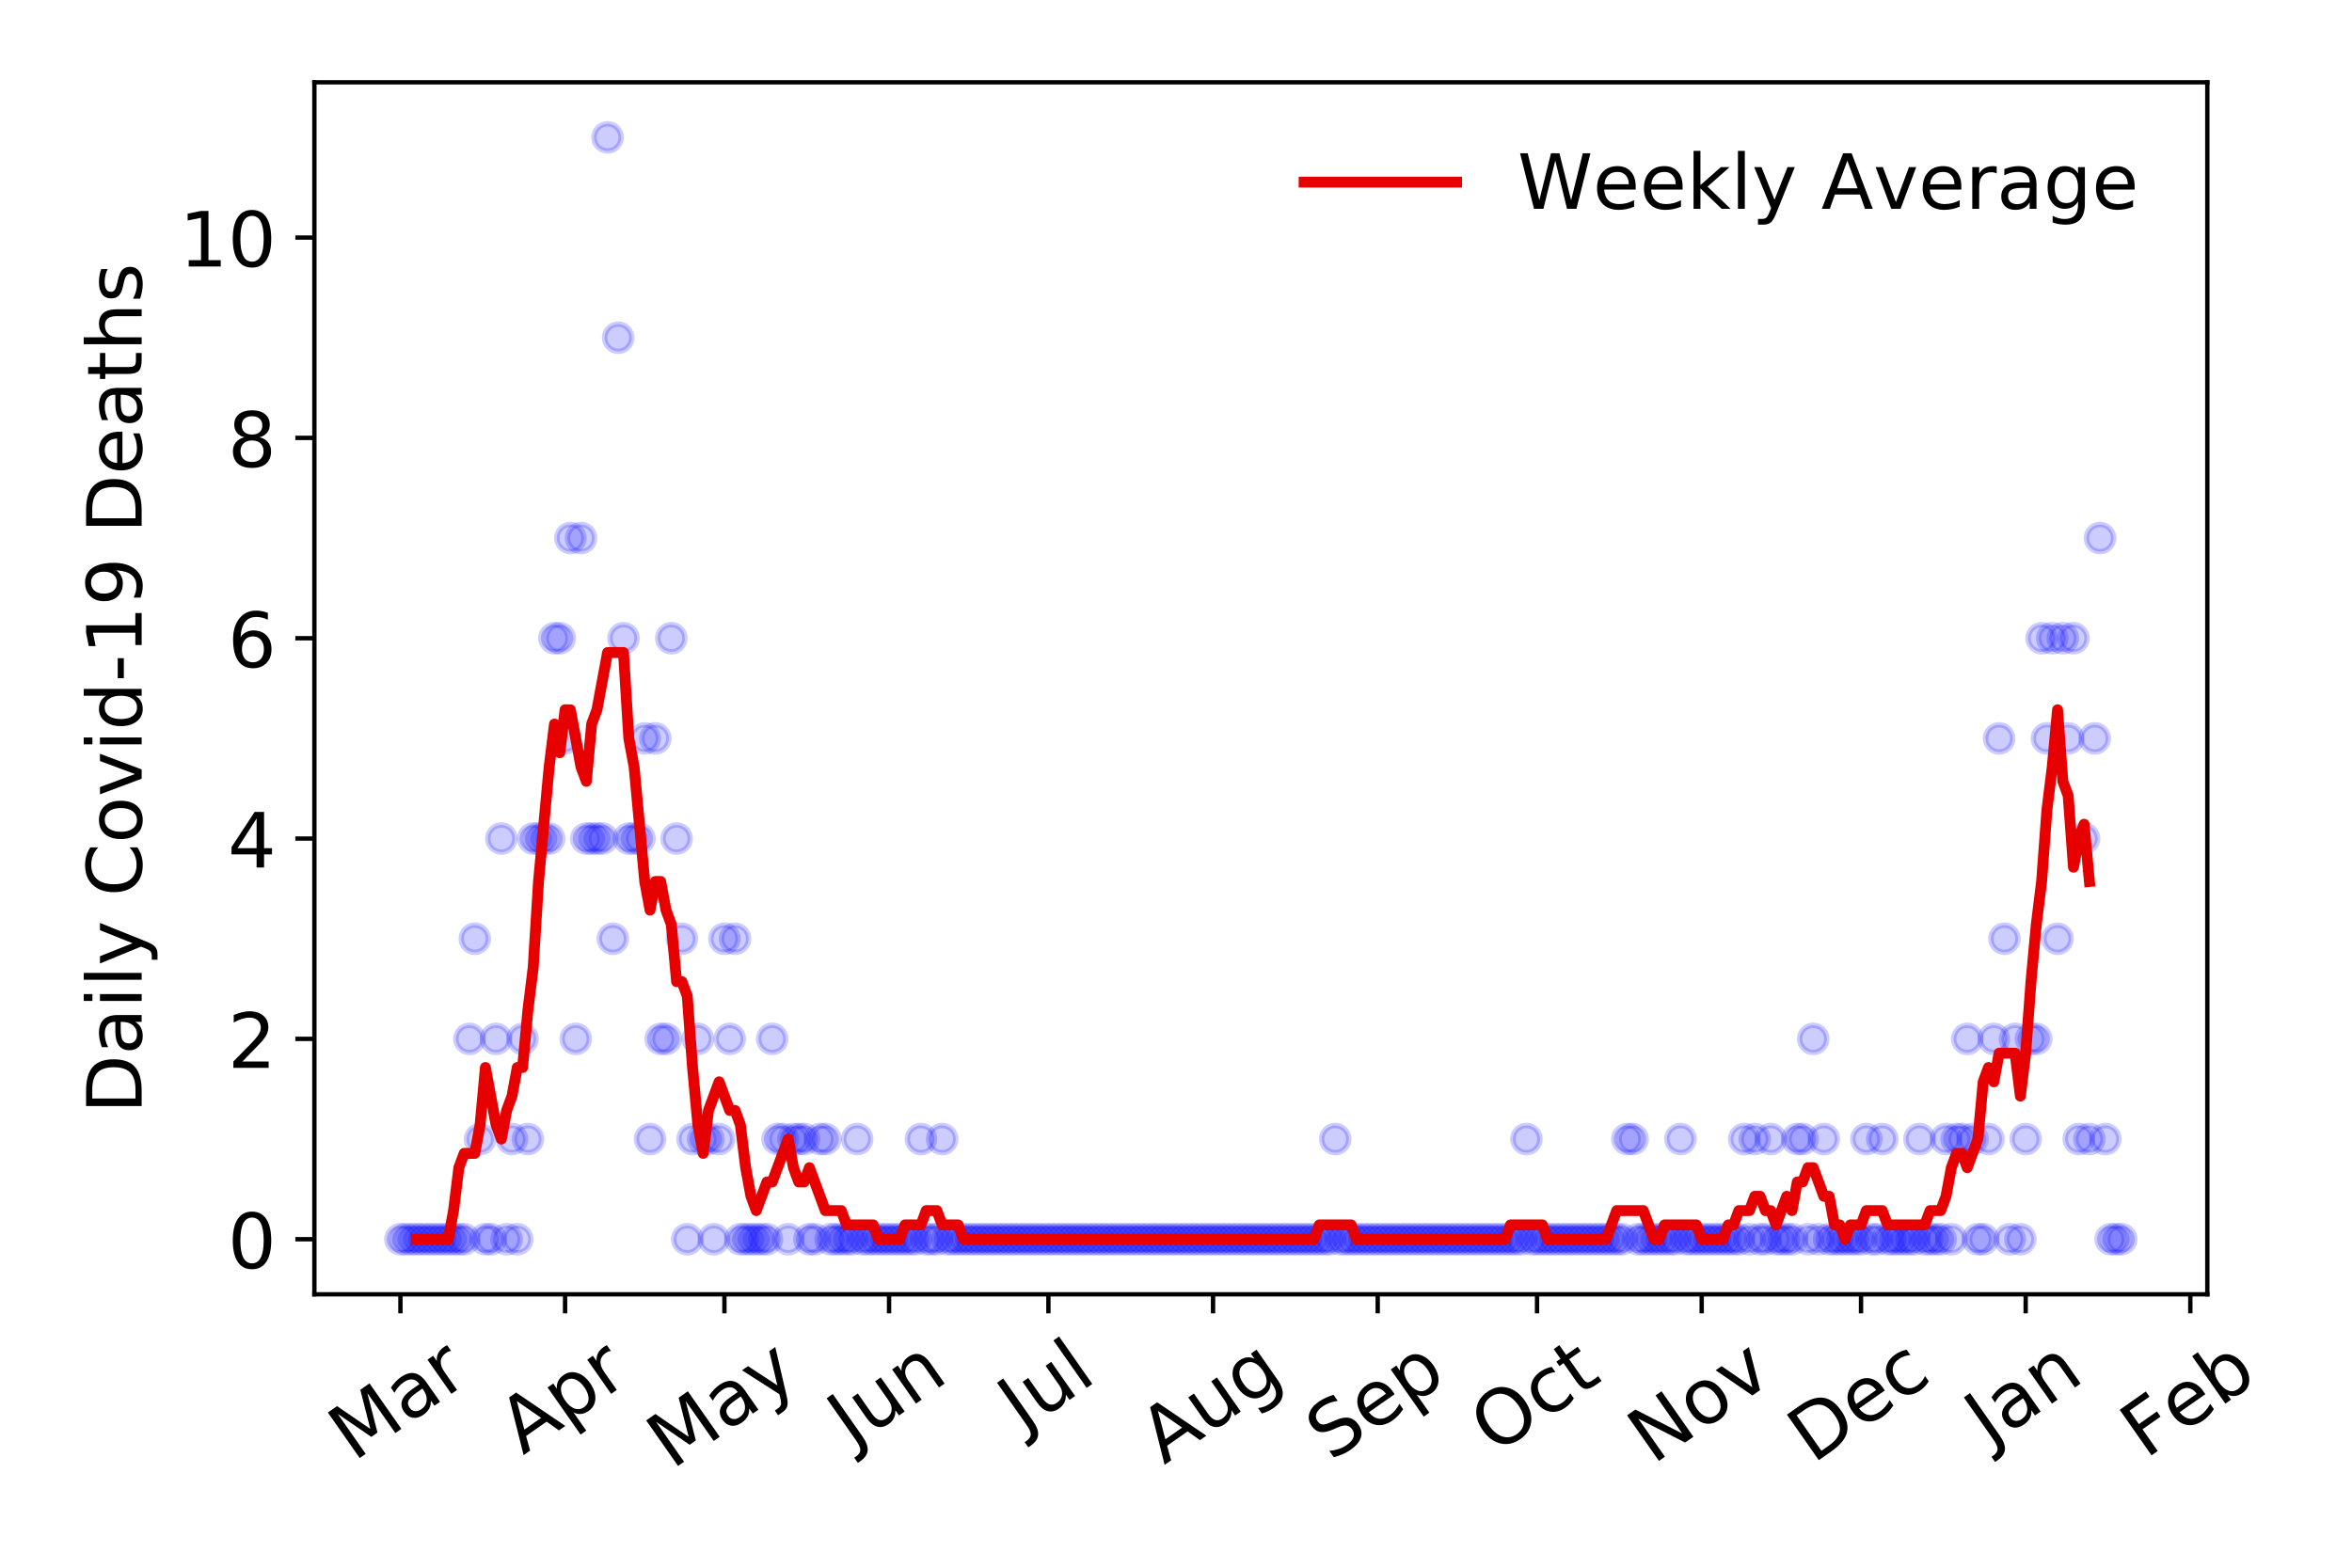 <?xml version="1.0" encoding="utf-8" standalone="no"?>
<!DOCTYPE svg PUBLIC "-//W3C//DTD SVG 1.1//EN"
  "http://www.w3.org/Graphics/SVG/1.1/DTD/svg11.dtd">
<!-- Created with matplotlib (https://matplotlib.org/) -->
<svg height="288pt" version="1.1" viewBox="0 0 432 288" width="432pt" xmlns="http://www.w3.org/2000/svg" xmlns:xlink="http://www.w3.org/1999/xlink">
 <defs>
  <style type="text/css">
*{stroke-linecap:butt;stroke-linejoin:round;}
  </style>
 </defs>
 <g id="figure_1">
  <g id="patch_1">
   <path d="M 0 288 
L 432 288 
L 432 0 
L 0 0 
z
" style="fill:#ffffff;"/>
  </g>
  <g id="axes_1">
   <g id="patch_2">
    <path d="M 57.745 237.778 
L 405.427 237.778 
L 405.427 15.12 
L 57.745 15.12 
z
" style="fill:#ffffff;"/>
   </g>
   <g id="matplotlib.axis_1">
    <g id="xtick_1">
     <g id="line2d_1">
      <defs>
       <path d="M 0 0 
L 0 3.5 
" id="mf07d5ec452" style="stroke:#000000;stroke-width:0.8;"/>
      </defs>
      <g>
       <use style="stroke:#000000;stroke-width:0.8;" x="73.549" xlink:href="#mf07d5ec452" y="237.778"/>
      </g>
     </g>
     <g id="text_1">
      <!-- Mar -->
      <defs>
       <path d="M 9.812 72.906 
L 24.516 72.906 
L 43.109 23.297 
L 61.812 72.906 
L 76.516 72.906 
L 76.516 0 
L 66.891 0 
L 66.891 64.016 
L 48.094 14.016 
L 38.188 14.016 
L 19.391 64.016 
L 19.391 0 
L 9.812 0 
z
" id="DejaVuSans-77"/>
       <path d="M 34.281 27.484 
Q 23.391 27.484 19.188 25 
Q 14.984 22.516 14.984 16.5 
Q 14.984 11.719 18.141 8.906 
Q 21.297 6.109 26.703 6.109 
Q 34.188 6.109 38.703 11.406 
Q 43.219 16.703 43.219 25.484 
L 43.219 27.484 
z
M 52.203 31.203 
L 52.203 0 
L 43.219 0 
L 43.219 8.297 
Q 40.141 3.328 35.547 0.953 
Q 30.953 -1.422 24.312 -1.422 
Q 15.922 -1.422 10.953 3.297 
Q 6 8.016 6 15.922 
Q 6 25.141 12.172 29.828 
Q 18.359 34.516 30.609 34.516 
L 43.219 34.516 
L 43.219 35.406 
Q 43.219 41.609 39.141 45 
Q 35.062 48.391 27.688 48.391 
Q 23 48.391 18.547 47.266 
Q 14.109 46.141 10.016 43.891 
L 10.016 52.203 
Q 14.938 54.109 19.578 55.047 
Q 24.219 56 28.609 56 
Q 40.484 56 46.344 49.844 
Q 52.203 43.703 52.203 31.203 
z
" id="DejaVuSans-97"/>
       <path d="M 41.109 46.297 
Q 39.594 47.172 37.812 47.578 
Q 36.031 48 33.891 48 
Q 26.266 48 22.188 43.047 
Q 18.109 38.094 18.109 28.812 
L 18.109 0 
L 9.078 0 
L 9.078 54.688 
L 18.109 54.688 
L 18.109 46.188 
Q 20.953 51.172 25.484 53.578 
Q 30.031 56 36.531 56 
Q 37.453 56 38.578 55.875 
Q 39.703 55.766 41.062 55.516 
z
" id="DejaVuSans-114"/>
      </defs>
      <g transform="translate(64.946 268.643)rotate(-35)scale(0.14 -0.14)">
       <use xlink:href="#DejaVuSans-77"/>
       <use x="86.279" xlink:href="#DejaVuSans-97"/>
       <use x="147.559" xlink:href="#DejaVuSans-114"/>
      </g>
     </g>
    </g>
    <g id="xtick_2">
     <g id="line2d_2">
      <g>
       <use style="stroke:#000000;stroke-width:0.8;" x="103.79" xlink:href="#mf07d5ec452" y="237.778"/>
      </g>
     </g>
     <g id="text_2">
      <!-- Apr -->
      <defs>
       <path d="M 34.188 63.188 
L 20.797 26.906 
L 47.609 26.906 
z
M 28.609 72.906 
L 39.797 72.906 
L 67.578 0 
L 57.328 0 
L 50.688 18.703 
L 17.828 18.703 
L 11.188 0 
L 0.781 0 
z
" id="DejaVuSans-65"/>
       <path d="M 18.109 8.203 
L 18.109 -20.797 
L 9.078 -20.797 
L 9.078 54.688 
L 18.109 54.688 
L 18.109 46.391 
Q 20.953 51.266 25.266 53.625 
Q 29.594 56 35.594 56 
Q 45.562 56 51.781 48.094 
Q 58.016 40.188 58.016 27.297 
Q 58.016 14.406 51.781 6.484 
Q 45.562 -1.422 35.594 -1.422 
Q 29.594 -1.422 25.266 0.953 
Q 20.953 3.328 18.109 8.203 
z
M 48.688 27.297 
Q 48.688 37.203 44.609 42.844 
Q 40.531 48.484 33.406 48.484 
Q 26.266 48.484 22.188 42.844 
Q 18.109 37.203 18.109 27.297 
Q 18.109 17.391 22.188 11.75 
Q 26.266 6.109 33.406 6.109 
Q 40.531 6.109 44.609 11.75 
Q 48.688 17.391 48.688 27.297 
z
" id="DejaVuSans-112"/>
      </defs>
      <g transform="translate(96.086 267.384)rotate(-35)scale(0.14 -0.14)">
       <use xlink:href="#DejaVuSans-65"/>
       <use x="68.408" xlink:href="#DejaVuSans-112"/>
       <use x="131.885" xlink:href="#DejaVuSans-114"/>
      </g>
     </g>
    </g>
    <g id="xtick_3">
     <g id="line2d_3">
      <g>
       <use style="stroke:#000000;stroke-width:0.8;" x="133.057" xlink:href="#mf07d5ec452" y="237.778"/>
      </g>
     </g>
     <g id="text_3">
      <!-- May -->
      <defs>
       <path d="M 32.172 -5.078 
Q 28.375 -14.844 24.75 -17.812 
Q 21.141 -20.797 15.094 -20.797 
L 7.906 -20.797 
L 7.906 -13.281 
L 13.188 -13.281 
Q 16.891 -13.281 18.938 -11.516 
Q 21 -9.766 23.484 -3.219 
L 25.094 0.875 
L 2.984 54.688 
L 12.5 54.688 
L 29.594 11.922 
L 46.688 54.688 
L 56.203 54.688 
z
" id="DejaVuSans-121"/>
      </defs>
      <g transform="translate(123.417 270.094)rotate(-35)scale(0.14 -0.14)">
       <use xlink:href="#DejaVuSans-77"/>
       <use x="86.279" xlink:href="#DejaVuSans-97"/>
       <use x="147.559" xlink:href="#DejaVuSans-121"/>
      </g>
     </g>
    </g>
    <g id="xtick_4">
     <g id="line2d_4">
      <g>
       <use style="stroke:#000000;stroke-width:0.8;" x="163.298" xlink:href="#mf07d5ec452" y="237.778"/>
      </g>
     </g>
     <g id="text_4">
      <!-- Jun -->
      <defs>
       <path d="M 9.812 72.906 
L 19.672 72.906 
L 19.672 5.078 
Q 19.672 -8.109 14.672 -14.062 
Q 9.672 -20.016 -1.422 -20.016 
L -5.172 -20.016 
L -5.172 -11.719 
L -2.094 -11.719 
Q 4.438 -11.719 7.125 -8.047 
Q 9.812 -4.391 9.812 5.078 
z
" id="DejaVuSans-74"/>
       <path d="M 8.5 21.578 
L 8.5 54.688 
L 17.484 54.688 
L 17.484 21.922 
Q 17.484 14.156 20.5 10.266 
Q 23.531 6.391 29.594 6.391 
Q 36.859 6.391 41.078 11.031 
Q 45.312 15.672 45.312 23.688 
L 45.312 54.688 
L 54.297 54.688 
L 54.297 0 
L 45.312 0 
L 45.312 8.406 
Q 42.047 3.422 37.719 1 
Q 33.406 -1.422 27.688 -1.422 
Q 18.266 -1.422 13.375 4.438 
Q 8.5 10.297 8.5 21.578 
z
M 31.109 56 
z
" id="DejaVuSans-117"/>
       <path d="M 54.891 33.016 
L 54.891 0 
L 45.906 0 
L 45.906 32.719 
Q 45.906 40.484 42.875 44.328 
Q 39.844 48.188 33.797 48.188 
Q 26.516 48.188 22.312 43.547 
Q 18.109 38.922 18.109 30.906 
L 18.109 0 
L 9.078 0 
L 9.078 54.688 
L 18.109 54.688 
L 18.109 46.188 
Q 21.344 51.125 25.703 53.562 
Q 30.078 56 35.797 56 
Q 45.219 56 50.047 50.172 
Q 54.891 44.344 54.891 33.016 
z
" id="DejaVuSans-110"/>
      </defs>
      <g transform="translate(156.555 266.039)rotate(-35)scale(0.14 -0.14)">
       <use xlink:href="#DejaVuSans-74"/>
       <use x="29.492" xlink:href="#DejaVuSans-117"/>
       <use x="92.871" xlink:href="#DejaVuSans-110"/>
      </g>
     </g>
    </g>
    <g id="xtick_5">
     <g id="line2d_5">
      <g>
       <use style="stroke:#000000;stroke-width:0.8;" x="192.564" xlink:href="#mf07d5ec452" y="237.778"/>
      </g>
     </g>
     <g id="text_5">
      <!-- Jul -->
      <defs>
       <path d="M 9.422 75.984 
L 18.406 75.984 
L 18.406 0 
L 9.422 0 
z
" id="DejaVuSans-108"/>
      </defs>
      <g transform="translate(187.862 263.181)rotate(-35)scale(0.14 -0.14)">
       <use xlink:href="#DejaVuSans-74"/>
       <use x="29.492" xlink:href="#DejaVuSans-117"/>
       <use x="92.871" xlink:href="#DejaVuSans-108"/>
      </g>
     </g>
    </g>
    <g id="xtick_6">
     <g id="line2d_6">
      <g>
       <use style="stroke:#000000;stroke-width:0.8;" x="222.806" xlink:href="#mf07d5ec452" y="237.778"/>
      </g>
     </g>
     <g id="text_6">
      <!-- Aug -->
      <defs>
       <path d="M 45.406 27.984 
Q 45.406 37.75 41.375 43.109 
Q 37.359 48.484 30.078 48.484 
Q 22.859 48.484 18.828 43.109 
Q 14.797 37.75 14.797 27.984 
Q 14.797 18.266 18.828 12.891 
Q 22.859 7.516 30.078 7.516 
Q 37.359 7.516 41.375 12.891 
Q 45.406 18.266 45.406 27.984 
z
M 54.391 6.781 
Q 54.391 -7.172 48.188 -13.984 
Q 42 -20.797 29.203 -20.797 
Q 24.469 -20.797 20.266 -20.094 
Q 16.062 -19.391 12.109 -17.922 
L 12.109 -9.188 
Q 16.062 -11.328 19.922 -12.344 
Q 23.781 -13.375 27.781 -13.375 
Q 36.625 -13.375 41.016 -8.766 
Q 45.406 -4.156 45.406 5.172 
L 45.406 9.625 
Q 42.625 4.781 38.281 2.391 
Q 33.938 0 27.875 0 
Q 17.828 0 11.672 7.656 
Q 5.516 15.328 5.516 27.984 
Q 5.516 40.672 11.672 48.328 
Q 17.828 56 27.875 56 
Q 33.938 56 38.281 53.609 
Q 42.625 51.219 45.406 46.391 
L 45.406 54.688 
L 54.391 54.688 
z
" id="DejaVuSans-103"/>
      </defs>
      <g transform="translate(213.825 269.172)rotate(-35)scale(0.14 -0.14)">
       <use xlink:href="#DejaVuSans-65"/>
       <use x="68.408" xlink:href="#DejaVuSans-117"/>
       <use x="131.787" xlink:href="#DejaVuSans-103"/>
      </g>
     </g>
    </g>
    <g id="xtick_7">
     <g id="line2d_7">
      <g>
       <use style="stroke:#000000;stroke-width:0.8;" x="253.048" xlink:href="#mf07d5ec452" y="237.778"/>
      </g>
     </g>
     <g id="text_7">
      <!-- Sep -->
      <defs>
       <path d="M 53.516 70.516 
L 53.516 60.891 
Q 47.906 63.578 42.922 64.891 
Q 37.938 66.219 33.297 66.219 
Q 25.25 66.219 20.875 63.094 
Q 16.5 59.969 16.5 54.203 
Q 16.5 49.359 19.406 46.891 
Q 22.312 44.438 30.422 42.922 
L 36.375 41.703 
Q 47.406 39.594 52.656 34.297 
Q 57.906 29 57.906 20.125 
Q 57.906 9.516 50.797 4.047 
Q 43.703 -1.422 29.984 -1.422 
Q 24.812 -1.422 18.969 -0.25 
Q 13.141 0.922 6.891 3.219 
L 6.891 13.375 
Q 12.891 10.016 18.656 8.297 
Q 24.422 6.594 29.984 6.594 
Q 38.422 6.594 43.016 9.906 
Q 47.609 13.234 47.609 19.391 
Q 47.609 24.75 44.312 27.781 
Q 41.016 30.812 33.5 32.328 
L 27.484 33.5 
Q 16.453 35.688 11.516 40.375 
Q 6.594 45.062 6.594 53.422 
Q 6.594 63.094 13.406 68.656 
Q 20.219 74.219 32.172 74.219 
Q 37.312 74.219 42.625 73.281 
Q 47.953 72.359 53.516 70.516 
z
" id="DejaVuSans-83"/>
       <path d="M 56.203 29.594 
L 56.203 25.203 
L 14.891 25.203 
Q 15.484 15.922 20.484 11.062 
Q 25.484 6.203 34.422 6.203 
Q 39.594 6.203 44.453 7.469 
Q 49.312 8.734 54.109 11.281 
L 54.109 2.781 
Q 49.266 0.734 44.188 -0.344 
Q 39.109 -1.422 33.891 -1.422 
Q 20.797 -1.422 13.156 6.188 
Q 5.516 13.812 5.516 26.812 
Q 5.516 40.234 12.766 48.109 
Q 20.016 56 32.328 56 
Q 43.359 56 49.781 48.891 
Q 56.203 41.797 56.203 29.594 
z
M 47.219 32.234 
Q 47.125 39.594 43.094 43.984 
Q 39.062 48.391 32.422 48.391 
Q 24.906 48.391 20.391 44.141 
Q 15.875 39.891 15.188 32.172 
z
" id="DejaVuSans-101"/>
      </defs>
      <g transform="translate(244.455 268.629)rotate(-35)scale(0.14 -0.14)">
       <use xlink:href="#DejaVuSans-83"/>
       <use x="63.477" xlink:href="#DejaVuSans-101"/>
       <use x="125" xlink:href="#DejaVuSans-112"/>
      </g>
     </g>
    </g>
    <g id="xtick_8">
     <g id="line2d_8">
      <g>
       <use style="stroke:#000000;stroke-width:0.8;" x="282.314" xlink:href="#mf07d5ec452" y="237.778"/>
      </g>
     </g>
     <g id="text_8">
      <!-- Oct -->
      <defs>
       <path d="M 39.406 66.219 
Q 28.656 66.219 22.328 58.203 
Q 16.016 50.203 16.016 36.375 
Q 16.016 22.609 22.328 14.594 
Q 28.656 6.594 39.406 6.594 
Q 50.141 6.594 56.422 14.594 
Q 62.703 22.609 62.703 36.375 
Q 62.703 50.203 56.422 58.203 
Q 50.141 66.219 39.406 66.219 
z
M 39.406 74.219 
Q 54.734 74.219 63.906 63.938 
Q 73.094 53.656 73.094 36.375 
Q 73.094 19.141 63.906 8.859 
Q 54.734 -1.422 39.406 -1.422 
Q 24.031 -1.422 14.812 8.828 
Q 5.609 19.094 5.609 36.375 
Q 5.609 53.656 14.812 63.938 
Q 24.031 74.219 39.406 74.219 
z
" id="DejaVuSans-79"/>
       <path d="M 48.781 52.594 
L 48.781 44.188 
Q 44.969 46.297 41.141 47.344 
Q 37.312 48.391 33.406 48.391 
Q 24.656 48.391 19.812 42.844 
Q 14.984 37.312 14.984 27.297 
Q 14.984 17.281 19.812 11.734 
Q 24.656 6.203 33.406 6.203 
Q 37.312 6.203 41.141 7.25 
Q 44.969 8.297 48.781 10.406 
L 48.781 2.094 
Q 45.016 0.344 40.984 -0.531 
Q 36.969 -1.422 32.422 -1.422 
Q 20.062 -1.422 12.781 6.344 
Q 5.516 14.109 5.516 27.297 
Q 5.516 40.672 12.859 48.328 
Q 20.219 56 33.016 56 
Q 37.156 56 41.109 55.141 
Q 45.062 54.297 48.781 52.594 
z
" id="DejaVuSans-99"/>
       <path d="M 18.312 70.219 
L 18.312 54.688 
L 36.812 54.688 
L 36.812 47.703 
L 18.312 47.703 
L 18.312 18.016 
Q 18.312 11.328 20.141 9.422 
Q 21.969 7.516 27.594 7.516 
L 36.812 7.516 
L 36.812 0 
L 27.594 0 
Q 17.188 0 13.234 3.875 
Q 9.281 7.766 9.281 18.016 
L 9.281 47.703 
L 2.688 47.703 
L 2.688 54.688 
L 9.281 54.688 
L 9.281 70.219 
z
" id="DejaVuSans-116"/>
      </defs>
      <g transform="translate(274.615 267.377)rotate(-35)scale(0.14 -0.14)">
       <use xlink:href="#DejaVuSans-79"/>
       <use x="78.711" xlink:href="#DejaVuSans-99"/>
       <use x="133.691" xlink:href="#DejaVuSans-116"/>
      </g>
     </g>
    </g>
    <g id="xtick_9">
     <g id="line2d_9">
      <g>
       <use style="stroke:#000000;stroke-width:0.8;" x="312.556" xlink:href="#mf07d5ec452" y="237.778"/>
      </g>
     </g>
     <g id="text_9">
      <!-- Nov -->
      <defs>
       <path d="M 9.812 72.906 
L 23.094 72.906 
L 55.422 11.922 
L 55.422 72.906 
L 64.984 72.906 
L 64.984 0 
L 51.703 0 
L 19.391 60.984 
L 19.391 0 
L 9.812 0 
z
" id="DejaVuSans-78"/>
       <path d="M 30.609 48.391 
Q 23.391 48.391 19.188 42.75 
Q 14.984 37.109 14.984 27.297 
Q 14.984 17.484 19.156 11.844 
Q 23.344 6.203 30.609 6.203 
Q 37.797 6.203 41.984 11.859 
Q 46.188 17.531 46.188 27.297 
Q 46.188 37.016 41.984 42.703 
Q 37.797 48.391 30.609 48.391 
z
M 30.609 56 
Q 42.328 56 49.016 48.375 
Q 55.719 40.766 55.719 27.297 
Q 55.719 13.875 49.016 6.219 
Q 42.328 -1.422 30.609 -1.422 
Q 18.844 -1.422 12.172 6.219 
Q 5.516 13.875 5.516 27.297 
Q 5.516 40.766 12.172 48.375 
Q 18.844 56 30.609 56 
z
" id="DejaVuSans-111"/>
       <path d="M 2.984 54.688 
L 12.5 54.688 
L 29.594 8.797 
L 46.688 54.688 
L 56.203 54.688 
L 35.688 0 
L 23.484 0 
z
" id="DejaVuSans-118"/>
      </defs>
      <g transform="translate(303.579 269.166)rotate(-35)scale(0.14 -0.14)">
       <use xlink:href="#DejaVuSans-78"/>
       <use x="74.805" xlink:href="#DejaVuSans-111"/>
       <use x="135.986" xlink:href="#DejaVuSans-118"/>
      </g>
     </g>
    </g>
    <g id="xtick_10">
     <g id="line2d_10">
      <g>
       <use style="stroke:#000000;stroke-width:0.8;" x="341.822" xlink:href="#mf07d5ec452" y="237.778"/>
      </g>
     </g>
     <g id="text_10">
      <!-- Dec -->
      <defs>
       <path d="M 19.672 64.797 
L 19.672 8.109 
L 31.594 8.109 
Q 46.688 8.109 53.688 14.938 
Q 60.688 21.781 60.688 36.531 
Q 60.688 51.172 53.688 57.984 
Q 46.688 64.797 31.594 64.797 
z
M 9.812 72.906 
L 30.078 72.906 
Q 51.266 72.906 61.172 64.094 
Q 71.094 55.281 71.094 36.531 
Q 71.094 17.672 61.125 8.828 
Q 51.172 0 30.078 0 
L 9.812 0 
z
" id="DejaVuSans-68"/>
      </defs>
      <g transform="translate(332.941 269.032)rotate(-35)scale(0.14 -0.14)">
       <use xlink:href="#DejaVuSans-68"/>
       <use x="77.002" xlink:href="#DejaVuSans-101"/>
       <use x="138.525" xlink:href="#DejaVuSans-99"/>
      </g>
     </g>
    </g>
    <g id="xtick_11">
     <g id="line2d_11">
      <g>
       <use style="stroke:#000000;stroke-width:0.8;" x="372.063" xlink:href="#mf07d5ec452" y="237.778"/>
      </g>
     </g>
     <g id="text_11">
      <!-- Jan -->
      <g transform="translate(365.44 265.871)rotate(-35)scale(0.14 -0.14)">
       <use xlink:href="#DejaVuSans-74"/>
       <use x="29.492" xlink:href="#DejaVuSans-97"/>
       <use x="90.771" xlink:href="#DejaVuSans-110"/>
      </g>
     </g>
    </g>
    <g id="xtick_12">
     <g id="line2d_12">
      <g>
       <use style="stroke:#000000;stroke-width:0.8;" x="402.305" xlink:href="#mf07d5ec452" y="237.778"/>
      </g>
     </g>
     <g id="text_12">
      <!-- Feb -->
      <defs>
       <path d="M 9.812 72.906 
L 51.703 72.906 
L 51.703 64.594 
L 19.672 64.594 
L 19.672 43.109 
L 48.578 43.109 
L 48.578 34.812 
L 19.672 34.812 
L 19.672 0 
L 9.812 0 
z
" id="DejaVuSans-70"/>
       <path d="M 48.688 27.297 
Q 48.688 37.203 44.609 42.844 
Q 40.531 48.484 33.406 48.484 
Q 26.266 48.484 22.188 42.844 
Q 18.109 37.203 18.109 27.297 
Q 18.109 17.391 22.188 11.75 
Q 26.266 6.109 33.406 6.109 
Q 40.531 6.109 44.609 11.75 
Q 48.688 17.391 48.688 27.297 
z
M 18.109 46.391 
Q 20.953 51.266 25.266 53.625 
Q 29.594 56 35.594 56 
Q 45.562 56 51.781 48.094 
Q 58.016 40.188 58.016 27.297 
Q 58.016 14.406 51.781 6.484 
Q 45.562 -1.422 35.594 -1.422 
Q 29.594 -1.422 25.266 0.953 
Q 20.953 3.328 18.109 8.203 
L 18.109 0 
L 9.078 0 
L 9.078 75.984 
L 18.109 75.984 
z
" id="DejaVuSans-98"/>
      </defs>
      <g transform="translate(394.059 268.143)rotate(-35)scale(0.14 -0.14)">
       <use xlink:href="#DejaVuSans-70"/>
       <use x="57.441" xlink:href="#DejaVuSans-101"/>
       <use x="118.965" xlink:href="#DejaVuSans-98"/>
      </g>
     </g>
    </g>
   </g>
   <g id="matplotlib.axis_2">
    <g id="ytick_1">
     <g id="line2d_13">
      <defs>
       <path d="M 0 0 
L -3.5 0 
" id="m48786a0605" style="stroke:#000000;stroke-width:0.8;"/>
      </defs>
      <g>
       <use style="stroke:#000000;stroke-width:0.8;" x="57.745" xlink:href="#m48786a0605" y="227.657"/>
      </g>
     </g>
     <g id="text_13">
      <!-- 0 -->
      <defs>
       <path d="M 31.781 66.406 
Q 24.172 66.406 20.328 58.906 
Q 16.5 51.422 16.5 36.375 
Q 16.5 21.391 20.328 13.891 
Q 24.172 6.391 31.781 6.391 
Q 39.453 6.391 43.281 13.891 
Q 47.125 21.391 47.125 36.375 
Q 47.125 51.422 43.281 58.906 
Q 39.453 66.406 31.781 66.406 
z
M 31.781 74.219 
Q 44.047 74.219 50.516 64.516 
Q 56.984 54.828 56.984 36.375 
Q 56.984 17.969 50.516 8.266 
Q 44.047 -1.422 31.781 -1.422 
Q 19.531 -1.422 13.062 8.266 
Q 6.594 17.969 6.594 36.375 
Q 6.594 54.828 13.062 64.516 
Q 19.531 74.219 31.781 74.219 
z
" id="DejaVuSans-48"/>
      </defs>
      <g transform="translate(41.837 232.976)scale(0.14 -0.14)">
       <use xlink:href="#DejaVuSans-48"/>
      </g>
     </g>
    </g>
    <g id="ytick_2">
     <g id="line2d_14">
      <g>
       <use style="stroke:#000000;stroke-width:0.8;" x="57.745" xlink:href="#m48786a0605" y="190.854"/>
      </g>
     </g>
     <g id="text_14">
      <!-- 2 -->
      <defs>
       <path d="M 19.188 8.297 
L 53.609 8.297 
L 53.609 0 
L 7.328 0 
L 7.328 8.297 
Q 12.938 14.109 22.625 23.891 
Q 32.328 33.688 34.812 36.531 
Q 39.547 41.844 41.422 45.531 
Q 43.312 49.219 43.312 52.781 
Q 43.312 58.594 39.234 62.25 
Q 35.156 65.922 28.609 65.922 
Q 23.969 65.922 18.812 64.312 
Q 13.672 62.703 7.812 59.422 
L 7.812 69.391 
Q 13.766 71.781 18.938 73 
Q 24.125 74.219 28.422 74.219 
Q 39.75 74.219 46.484 68.547 
Q 53.219 62.891 53.219 53.422 
Q 53.219 48.922 51.531 44.891 
Q 49.859 40.875 45.406 35.406 
Q 44.188 33.984 37.641 27.219 
Q 31.109 20.453 19.188 8.297 
z
" id="DejaVuSans-50"/>
      </defs>
      <g transform="translate(41.837 196.173)scale(0.14 -0.14)">
       <use xlink:href="#DejaVuSans-50"/>
      </g>
     </g>
    </g>
    <g id="ytick_3">
     <g id="line2d_15">
      <g>
       <use style="stroke:#000000;stroke-width:0.8;" x="57.745" xlink:href="#m48786a0605" y="154.051"/>
      </g>
     </g>
     <g id="text_15">
      <!-- 4 -->
      <defs>
       <path d="M 37.797 64.312 
L 12.891 25.391 
L 37.797 25.391 
z
M 35.203 72.906 
L 47.609 72.906 
L 47.609 25.391 
L 58.016 25.391 
L 58.016 17.188 
L 47.609 17.188 
L 47.609 0 
L 37.797 0 
L 37.797 17.188 
L 4.891 17.188 
L 4.891 26.703 
z
" id="DejaVuSans-52"/>
      </defs>
      <g transform="translate(41.837 159.37)scale(0.14 -0.14)">
       <use xlink:href="#DejaVuSans-52"/>
      </g>
     </g>
    </g>
    <g id="ytick_4">
     <g id="line2d_16">
      <g>
       <use style="stroke:#000000;stroke-width:0.8;" x="57.745" xlink:href="#m48786a0605" y="117.248"/>
      </g>
     </g>
     <g id="text_16">
      <!-- 6 -->
      <defs>
       <path d="M 33.016 40.375 
Q 26.375 40.375 22.484 35.828 
Q 18.609 31.297 18.609 23.391 
Q 18.609 15.531 22.484 10.953 
Q 26.375 6.391 33.016 6.391 
Q 39.656 6.391 43.531 10.953 
Q 47.406 15.531 47.406 23.391 
Q 47.406 31.297 43.531 35.828 
Q 39.656 40.375 33.016 40.375 
z
M 52.594 71.297 
L 52.594 62.312 
Q 48.875 64.062 45.094 64.984 
Q 41.312 65.922 37.594 65.922 
Q 27.828 65.922 22.672 59.328 
Q 17.531 52.734 16.797 39.406 
Q 19.672 43.656 24.016 45.922 
Q 28.375 48.188 33.594 48.188 
Q 44.578 48.188 50.953 41.516 
Q 57.328 34.859 57.328 23.391 
Q 57.328 12.156 50.688 5.359 
Q 44.047 -1.422 33.016 -1.422 
Q 20.359 -1.422 13.672 8.266 
Q 6.984 17.969 6.984 36.375 
Q 6.984 53.656 15.188 63.938 
Q 23.391 74.219 37.203 74.219 
Q 40.922 74.219 44.703 73.484 
Q 48.484 72.75 52.594 71.297 
z
" id="DejaVuSans-54"/>
      </defs>
      <g transform="translate(41.837 122.567)scale(0.14 -0.14)">
       <use xlink:href="#DejaVuSans-54"/>
      </g>
     </g>
    </g>
    <g id="ytick_5">
     <g id="line2d_17">
      <g>
       <use style="stroke:#000000;stroke-width:0.8;" x="57.745" xlink:href="#m48786a0605" y="80.445"/>
      </g>
     </g>
     <g id="text_17">
      <!-- 8 -->
      <defs>
       <path d="M 31.781 34.625 
Q 24.75 34.625 20.719 30.859 
Q 16.703 27.094 16.703 20.516 
Q 16.703 13.922 20.719 10.156 
Q 24.75 6.391 31.781 6.391 
Q 38.812 6.391 42.859 10.172 
Q 46.922 13.969 46.922 20.516 
Q 46.922 27.094 42.891 30.859 
Q 38.875 34.625 31.781 34.625 
z
M 21.922 38.812 
Q 15.578 40.375 12.031 44.719 
Q 8.5 49.078 8.5 55.328 
Q 8.5 64.062 14.719 69.141 
Q 20.953 74.219 31.781 74.219 
Q 42.672 74.219 48.875 69.141 
Q 55.078 64.062 55.078 55.328 
Q 55.078 49.078 51.531 44.719 
Q 48 40.375 41.703 38.812 
Q 48.828 37.156 52.797 32.312 
Q 56.781 27.484 56.781 20.516 
Q 56.781 9.906 50.312 4.234 
Q 43.844 -1.422 31.781 -1.422 
Q 19.734 -1.422 13.25 4.234 
Q 6.781 9.906 6.781 20.516 
Q 6.781 27.484 10.781 32.312 
Q 14.797 37.156 21.922 38.812 
z
M 18.312 54.391 
Q 18.312 48.734 21.844 45.562 
Q 25.391 42.391 31.781 42.391 
Q 38.141 42.391 41.719 45.562 
Q 45.312 48.734 45.312 54.391 
Q 45.312 60.062 41.719 63.234 
Q 38.141 66.406 31.781 66.406 
Q 25.391 66.406 21.844 63.234 
Q 18.312 60.062 18.312 54.391 
z
" id="DejaVuSans-56"/>
      </defs>
      <g transform="translate(41.837 85.764)scale(0.14 -0.14)">
       <use xlink:href="#DejaVuSans-56"/>
      </g>
     </g>
    </g>
    <g id="ytick_6">
     <g id="line2d_18">
      <g>
       <use style="stroke:#000000;stroke-width:0.8;" x="57.745" xlink:href="#m48786a0605" y="43.642"/>
      </g>
     </g>
     <g id="text_18">
      <!-- 10 -->
      <defs>
       <path d="M 12.406 8.297 
L 28.516 8.297 
L 28.516 63.922 
L 10.984 60.406 
L 10.984 69.391 
L 28.422 72.906 
L 38.281 72.906 
L 38.281 8.297 
L 54.391 8.297 
L 54.391 0 
L 12.406 0 
z
" id="DejaVuSans-49"/>
      </defs>
      <g transform="translate(32.93 48.961)scale(0.14 -0.14)">
       <use xlink:href="#DejaVuSans-49"/>
       <use x="63.623" xlink:href="#DejaVuSans-48"/>
      </g>
     </g>
    </g>
    <g id="text_19">
     <!-- Daily Covid-19 Deaths -->
     <defs>
      <path d="M 9.422 54.688 
L 18.406 54.688 
L 18.406 0 
L 9.422 0 
z
M 9.422 75.984 
L 18.406 75.984 
L 18.406 64.594 
L 9.422 64.594 
z
" id="DejaVuSans-105"/>
      <path id="DejaVuSans-32"/>
      <path d="M 64.406 67.281 
L 64.406 56.891 
Q 59.422 61.531 53.781 63.812 
Q 48.141 66.109 41.797 66.109 
Q 29.297 66.109 22.656 58.469 
Q 16.016 50.828 16.016 36.375 
Q 16.016 21.969 22.656 14.328 
Q 29.297 6.688 41.797 6.688 
Q 48.141 6.688 53.781 8.984 
Q 59.422 11.281 64.406 15.922 
L 64.406 5.609 
Q 59.234 2.094 53.438 0.328 
Q 47.656 -1.422 41.219 -1.422 
Q 24.656 -1.422 15.125 8.703 
Q 5.609 18.844 5.609 36.375 
Q 5.609 53.953 15.125 64.078 
Q 24.656 74.219 41.219 74.219 
Q 47.75 74.219 53.531 72.484 
Q 59.328 70.75 64.406 67.281 
z
" id="DejaVuSans-67"/>
      <path d="M 45.406 46.391 
L 45.406 75.984 
L 54.391 75.984 
L 54.391 0 
L 45.406 0 
L 45.406 8.203 
Q 42.578 3.328 38.25 0.953 
Q 33.938 -1.422 27.875 -1.422 
Q 17.969 -1.422 11.734 6.484 
Q 5.516 14.406 5.516 27.297 
Q 5.516 40.188 11.734 48.094 
Q 17.969 56 27.875 56 
Q 33.938 56 38.25 53.625 
Q 42.578 51.266 45.406 46.391 
z
M 14.797 27.297 
Q 14.797 17.391 18.875 11.75 
Q 22.953 6.109 30.078 6.109 
Q 37.203 6.109 41.297 11.75 
Q 45.406 17.391 45.406 27.297 
Q 45.406 37.203 41.297 42.844 
Q 37.203 48.484 30.078 48.484 
Q 22.953 48.484 18.875 42.844 
Q 14.797 37.203 14.797 27.297 
z
" id="DejaVuSans-100"/>
      <path d="M 4.891 31.391 
L 31.203 31.391 
L 31.203 23.391 
L 4.891 23.391 
z
" id="DejaVuSans-45"/>
      <path d="M 10.984 1.516 
L 10.984 10.5 
Q 14.703 8.734 18.5 7.812 
Q 22.312 6.891 25.984 6.891 
Q 35.75 6.891 40.891 13.453 
Q 46.047 20.016 46.781 33.406 
Q 43.953 29.203 39.594 26.953 
Q 35.25 24.703 29.984 24.703 
Q 19.047 24.703 12.672 31.312 
Q 6.297 37.938 6.297 49.422 
Q 6.297 60.641 12.938 67.422 
Q 19.578 74.219 30.609 74.219 
Q 43.266 74.219 49.922 64.516 
Q 56.594 54.828 56.594 36.375 
Q 56.594 19.141 48.406 8.859 
Q 40.234 -1.422 26.422 -1.422 
Q 22.703 -1.422 18.891 -0.688 
Q 15.094 0.047 10.984 1.516 
z
M 30.609 32.422 
Q 37.25 32.422 41.125 36.953 
Q 45.016 41.5 45.016 49.422 
Q 45.016 57.281 41.125 61.844 
Q 37.25 66.406 30.609 66.406 
Q 23.969 66.406 20.094 61.844 
Q 16.219 57.281 16.219 49.422 
Q 16.219 41.5 20.094 36.953 
Q 23.969 32.422 30.609 32.422 
z
" id="DejaVuSans-57"/>
      <path d="M 54.891 33.016 
L 54.891 0 
L 45.906 0 
L 45.906 32.719 
Q 45.906 40.484 42.875 44.328 
Q 39.844 48.188 33.797 48.188 
Q 26.516 48.188 22.312 43.547 
Q 18.109 38.922 18.109 30.906 
L 18.109 0 
L 9.078 0 
L 9.078 75.984 
L 18.109 75.984 
L 18.109 46.188 
Q 21.344 51.125 25.703 53.562 
Q 30.078 56 35.797 56 
Q 45.219 56 50.047 50.172 
Q 54.891 44.344 54.891 33.016 
z
" id="DejaVuSans-104"/>
      <path d="M 44.281 53.078 
L 44.281 44.578 
Q 40.484 46.531 36.375 47.5 
Q 32.281 48.484 27.875 48.484 
Q 21.188 48.484 17.844 46.438 
Q 14.5 44.391 14.5 40.281 
Q 14.5 37.156 16.891 35.375 
Q 19.281 33.594 26.516 31.984 
L 29.594 31.297 
Q 39.156 29.25 43.188 25.516 
Q 47.219 21.781 47.219 15.094 
Q 47.219 7.469 41.188 3.016 
Q 35.156 -1.422 24.609 -1.422 
Q 20.219 -1.422 15.453 -0.562 
Q 10.688 0.297 5.422 2 
L 5.422 11.281 
Q 10.406 8.688 15.234 7.391 
Q 20.062 6.109 24.812 6.109 
Q 31.156 6.109 34.562 8.281 
Q 37.984 10.453 37.984 14.406 
Q 37.984 18.062 35.516 20.016 
Q 33.062 21.969 24.703 23.781 
L 21.578 24.516 
Q 13.234 26.266 9.516 29.906 
Q 5.812 33.547 5.812 39.891 
Q 5.812 47.609 11.281 51.797 
Q 16.75 56 26.812 56 
Q 31.781 56 36.172 55.266 
Q 40.578 54.547 44.281 53.078 
z
" id="DejaVuSans-115"/>
     </defs>
     <g transform="translate(26.018 204.56)rotate(-90)scale(0.14 -0.14)">
      <use xlink:href="#DejaVuSans-68"/>
      <use x="77.002" xlink:href="#DejaVuSans-97"/>
      <use x="138.281" xlink:href="#DejaVuSans-105"/>
      <use x="166.064" xlink:href="#DejaVuSans-108"/>
      <use x="193.848" xlink:href="#DejaVuSans-121"/>
      <use x="253.027" xlink:href="#DejaVuSans-32"/>
      <use x="284.814" xlink:href="#DejaVuSans-67"/>
      <use x="354.639" xlink:href="#DejaVuSans-111"/>
      <use x="415.82" xlink:href="#DejaVuSans-118"/>
      <use x="475" xlink:href="#DejaVuSans-105"/>
      <use x="502.783" xlink:href="#DejaVuSans-100"/>
      <use x="566.26" xlink:href="#DejaVuSans-45"/>
      <use x="602.344" xlink:href="#DejaVuSans-49"/>
      <use x="665.967" xlink:href="#DejaVuSans-57"/>
      <use x="729.59" xlink:href="#DejaVuSans-32"/>
      <use x="761.377" xlink:href="#DejaVuSans-68"/>
      <use x="838.379" xlink:href="#DejaVuSans-101"/>
      <use x="899.902" xlink:href="#DejaVuSans-97"/>
      <use x="961.182" xlink:href="#DejaVuSans-116"/>
      <use x="1000.391" xlink:href="#DejaVuSans-104"/>
      <use x="1063.77" xlink:href="#DejaVuSans-115"/>
     </g>
    </g>
   </g>
   <g id="line2d_19">
    <defs>
     <path d="M 0 2.5 
C 0.663 2.5 1.299 2.237 1.768 1.768 
C 2.237 1.299 2.5 0.663 2.5 0 
C 2.5 -0.663 2.237 -1.299 1.768 -1.768 
C 1.299 -2.237 0.663 -2.5 0 -2.5 
C -0.663 -2.5 -1.299 -2.237 -1.768 -1.768 
C -2.237 -1.299 -2.5 -0.663 -2.5 0 
C -2.5 0.663 -2.237 1.299 -1.768 1.768 
C -1.299 2.237 -0.663 2.5 0 2.5 
z
" id="mfb95f40733" style="stroke:#0000ff;stroke-opacity:0.2;"/>
    </defs>
    <g clip-path="url(#p40928324d5)">
     <use style="fill:#0000ff;fill-opacity:0.2;stroke:#0000ff;stroke-opacity:0.2;" x="73.549" xlink:href="#mfb95f40733" y="227.657"/>
     <use style="fill:#0000ff;fill-opacity:0.2;stroke:#0000ff;stroke-opacity:0.2;" x="74.524" xlink:href="#mfb95f40733" y="227.657"/>
     <use style="fill:#0000ff;fill-opacity:0.2;stroke:#0000ff;stroke-opacity:0.2;" x="75.5" xlink:href="#mfb95f40733" y="227.657"/>
     <use style="fill:#0000ff;fill-opacity:0.2;stroke:#0000ff;stroke-opacity:0.2;" x="76.475" xlink:href="#mfb95f40733" y="227.657"/>
     <use style="fill:#0000ff;fill-opacity:0.2;stroke:#0000ff;stroke-opacity:0.2;" x="77.451" xlink:href="#mfb95f40733" y="227.657"/>
     <use style="fill:#0000ff;fill-opacity:0.2;stroke:#0000ff;stroke-opacity:0.2;" x="78.426" xlink:href="#mfb95f40733" y="227.657"/>
     <use style="fill:#0000ff;fill-opacity:0.2;stroke:#0000ff;stroke-opacity:0.2;" x="79.402" xlink:href="#mfb95f40733" y="227.657"/>
     <use style="fill:#0000ff;fill-opacity:0.2;stroke:#0000ff;stroke-opacity:0.2;" x="80.377" xlink:href="#mfb95f40733" y="227.657"/>
     <use style="fill:#0000ff;fill-opacity:0.2;stroke:#0000ff;stroke-opacity:0.2;" x="81.353" xlink:href="#mfb95f40733" y="227.657"/>
     <use style="fill:#0000ff;fill-opacity:0.2;stroke:#0000ff;stroke-opacity:0.2;" x="82.329" xlink:href="#mfb95f40733" y="227.657"/>
     <use style="fill:#0000ff;fill-opacity:0.2;stroke:#0000ff;stroke-opacity:0.2;" x="83.304" xlink:href="#mfb95f40733" y="227.657"/>
     <use style="fill:#0000ff;fill-opacity:0.2;stroke:#0000ff;stroke-opacity:0.2;" x="84.28" xlink:href="#mfb95f40733" y="227.657"/>
     <use style="fill:#0000ff;fill-opacity:0.2;stroke:#0000ff;stroke-opacity:0.2;" x="85.255" xlink:href="#mfb95f40733" y="227.657"/>
     <use style="fill:#0000ff;fill-opacity:0.2;stroke:#0000ff;stroke-opacity:0.2;" x="86.231" xlink:href="#mfb95f40733" y="190.854"/>
     <use style="fill:#0000ff;fill-opacity:0.2;stroke:#0000ff;stroke-opacity:0.2;" x="87.206" xlink:href="#mfb95f40733" y="172.453"/>
     <use style="fill:#0000ff;fill-opacity:0.2;stroke:#0000ff;stroke-opacity:0.2;" x="88.182" xlink:href="#mfb95f40733" y="209.256"/>
     <use style="fill:#0000ff;fill-opacity:0.2;stroke:#0000ff;stroke-opacity:0.2;" x="89.157" xlink:href="#mfb95f40733" y="227.657"/>
     <use style="fill:#0000ff;fill-opacity:0.2;stroke:#0000ff;stroke-opacity:0.2;" x="90.133" xlink:href="#mfb95f40733" y="227.657"/>
     <use style="fill:#0000ff;fill-opacity:0.2;stroke:#0000ff;stroke-opacity:0.2;" x="91.108" xlink:href="#mfb95f40733" y="190.854"/>
     <use style="fill:#0000ff;fill-opacity:0.2;stroke:#0000ff;stroke-opacity:0.2;" x="92.084" xlink:href="#mfb95f40733" y="154.051"/>
     <use style="fill:#0000ff;fill-opacity:0.2;stroke:#0000ff;stroke-opacity:0.2;" x="93.059" xlink:href="#mfb95f40733" y="227.657"/>
     <use style="fill:#0000ff;fill-opacity:0.2;stroke:#0000ff;stroke-opacity:0.2;" x="94.035" xlink:href="#mfb95f40733" y="209.256"/>
     <use style="fill:#0000ff;fill-opacity:0.2;stroke:#0000ff;stroke-opacity:0.2;" x="95.011" xlink:href="#mfb95f40733" y="227.657"/>
     <use style="fill:#0000ff;fill-opacity:0.2;stroke:#0000ff;stroke-opacity:0.2;" x="95.986" xlink:href="#mfb95f40733" y="190.854"/>
     <use style="fill:#0000ff;fill-opacity:0.2;stroke:#0000ff;stroke-opacity:0.2;" x="96.962" xlink:href="#mfb95f40733" y="209.256"/>
     <use style="fill:#0000ff;fill-opacity:0.2;stroke:#0000ff;stroke-opacity:0.2;" x="97.937" xlink:href="#mfb95f40733" y="154.051"/>
     <use style="fill:#0000ff;fill-opacity:0.2;stroke:#0000ff;stroke-opacity:0.2;" x="98.913" xlink:href="#mfb95f40733" y="154.051"/>
     <use style="fill:#0000ff;fill-opacity:0.2;stroke:#0000ff;stroke-opacity:0.2;" x="99.888" xlink:href="#mfb95f40733" y="154.051"/>
     <use style="fill:#0000ff;fill-opacity:0.2;stroke:#0000ff;stroke-opacity:0.2;" x="100.864" xlink:href="#mfb95f40733" y="154.051"/>
     <use style="fill:#0000ff;fill-opacity:0.2;stroke:#0000ff;stroke-opacity:0.2;" x="101.839" xlink:href="#mfb95f40733" y="117.248"/>
     <use style="fill:#0000ff;fill-opacity:0.2;stroke:#0000ff;stroke-opacity:0.2;" x="102.815" xlink:href="#mfb95f40733" y="117.248"/>
     <use style="fill:#0000ff;fill-opacity:0.2;stroke:#0000ff;stroke-opacity:0.2;" x="103.79" xlink:href="#mfb95f40733" y="135.65"/>
     <use style="fill:#0000ff;fill-opacity:0.2;stroke:#0000ff;stroke-opacity:0.2;" x="104.766" xlink:href="#mfb95f40733" y="98.847"/>
     <use style="fill:#0000ff;fill-opacity:0.2;stroke:#0000ff;stroke-opacity:0.2;" x="105.741" xlink:href="#mfb95f40733" y="190.854"/>
     <use style="fill:#0000ff;fill-opacity:0.2;stroke:#0000ff;stroke-opacity:0.2;" x="106.717" xlink:href="#mfb95f40733" y="98.847"/>
     <use style="fill:#0000ff;fill-opacity:0.2;stroke:#0000ff;stroke-opacity:0.2;" x="107.693" xlink:href="#mfb95f40733" y="154.051"/>
     <use style="fill:#0000ff;fill-opacity:0.2;stroke:#0000ff;stroke-opacity:0.2;" x="108.668" xlink:href="#mfb95f40733" y="154.051"/>
     <use style="fill:#0000ff;fill-opacity:0.2;stroke:#0000ff;stroke-opacity:0.2;" x="109.644" xlink:href="#mfb95f40733" y="154.051"/>
     <use style="fill:#0000ff;fill-opacity:0.2;stroke:#0000ff;stroke-opacity:0.2;" x="110.619" xlink:href="#mfb95f40733" y="154.051"/>
     <use style="fill:#0000ff;fill-opacity:0.2;stroke:#0000ff;stroke-opacity:0.2;" x="111.595" xlink:href="#mfb95f40733" y="25.241"/>
     <use style="fill:#0000ff;fill-opacity:0.2;stroke:#0000ff;stroke-opacity:0.2;" x="112.57" xlink:href="#mfb95f40733" y="172.453"/>
     <use style="fill:#0000ff;fill-opacity:0.2;stroke:#0000ff;stroke-opacity:0.2;" x="113.546" xlink:href="#mfb95f40733" y="62.044"/>
     <use style="fill:#0000ff;fill-opacity:0.2;stroke:#0000ff;stroke-opacity:0.2;" x="114.521" xlink:href="#mfb95f40733" y="117.248"/>
     <use style="fill:#0000ff;fill-opacity:0.2;stroke:#0000ff;stroke-opacity:0.2;" x="115.497" xlink:href="#mfb95f40733" y="154.051"/>
     <use style="fill:#0000ff;fill-opacity:0.2;stroke:#0000ff;stroke-opacity:0.2;" x="116.472" xlink:href="#mfb95f40733" y="154.051"/>
     <use style="fill:#0000ff;fill-opacity:0.2;stroke:#0000ff;stroke-opacity:0.2;" x="117.448" xlink:href="#mfb95f40733" y="154.051"/>
     <use style="fill:#0000ff;fill-opacity:0.2;stroke:#0000ff;stroke-opacity:0.2;" x="118.423" xlink:href="#mfb95f40733" y="135.65"/>
     <use style="fill:#0000ff;fill-opacity:0.2;stroke:#0000ff;stroke-opacity:0.2;" x="119.399" xlink:href="#mfb95f40733" y="209.256"/>
     <use style="fill:#0000ff;fill-opacity:0.2;stroke:#0000ff;stroke-opacity:0.2;" x="120.375" xlink:href="#mfb95f40733" y="135.65"/>
     <use style="fill:#0000ff;fill-opacity:0.2;stroke:#0000ff;stroke-opacity:0.2;" x="121.35" xlink:href="#mfb95f40733" y="190.854"/>
     <use style="fill:#0000ff;fill-opacity:0.2;stroke:#0000ff;stroke-opacity:0.2;" x="122.326" xlink:href="#mfb95f40733" y="190.854"/>
     <use style="fill:#0000ff;fill-opacity:0.2;stroke:#0000ff;stroke-opacity:0.2;" x="123.301" xlink:href="#mfb95f40733" y="117.248"/>
     <use style="fill:#0000ff;fill-opacity:0.2;stroke:#0000ff;stroke-opacity:0.2;" x="124.277" xlink:href="#mfb95f40733" y="154.051"/>
     <use style="fill:#0000ff;fill-opacity:0.2;stroke:#0000ff;stroke-opacity:0.2;" x="125.252" xlink:href="#mfb95f40733" y="172.453"/>
     <use style="fill:#0000ff;fill-opacity:0.2;stroke:#0000ff;stroke-opacity:0.2;" x="126.228" xlink:href="#mfb95f40733" y="227.657"/>
     <use style="fill:#0000ff;fill-opacity:0.2;stroke:#0000ff;stroke-opacity:0.2;" x="127.203" xlink:href="#mfb95f40733" y="209.256"/>
     <use style="fill:#0000ff;fill-opacity:0.2;stroke:#0000ff;stroke-opacity:0.2;" x="128.179" xlink:href="#mfb95f40733" y="190.854"/>
     <use style="fill:#0000ff;fill-opacity:0.2;stroke:#0000ff;stroke-opacity:0.2;" x="129.154" xlink:href="#mfb95f40733" y="209.256"/>
     <use style="fill:#0000ff;fill-opacity:0.2;stroke:#0000ff;stroke-opacity:0.2;" x="130.13" xlink:href="#mfb95f40733" y="209.256"/>
     <use style="fill:#0000ff;fill-opacity:0.2;stroke:#0000ff;stroke-opacity:0.2;" x="131.105" xlink:href="#mfb95f40733" y="227.657"/>
     <use style="fill:#0000ff;fill-opacity:0.2;stroke:#0000ff;stroke-opacity:0.2;" x="132.081" xlink:href="#mfb95f40733" y="209.256"/>
     <use style="fill:#0000ff;fill-opacity:0.2;stroke:#0000ff;stroke-opacity:0.2;" x="133.057" xlink:href="#mfb95f40733" y="172.453"/>
     <use style="fill:#0000ff;fill-opacity:0.2;stroke:#0000ff;stroke-opacity:0.2;" x="134.032" xlink:href="#mfb95f40733" y="190.854"/>
     <use style="fill:#0000ff;fill-opacity:0.2;stroke:#0000ff;stroke-opacity:0.2;" x="135.008" xlink:href="#mfb95f40733" y="172.453"/>
     <use style="fill:#0000ff;fill-opacity:0.2;stroke:#0000ff;stroke-opacity:0.2;" x="135.983" xlink:href="#mfb95f40733" y="227.657"/>
     <use style="fill:#0000ff;fill-opacity:0.2;stroke:#0000ff;stroke-opacity:0.2;" x="136.959" xlink:href="#mfb95f40733" y="227.657"/>
     <use style="fill:#0000ff;fill-opacity:0.2;stroke:#0000ff;stroke-opacity:0.2;" x="137.934" xlink:href="#mfb95f40733" y="227.657"/>
     <use style="fill:#0000ff;fill-opacity:0.2;stroke:#0000ff;stroke-opacity:0.2;" x="138.91" xlink:href="#mfb95f40733" y="227.657"/>
     <use style="fill:#0000ff;fill-opacity:0.2;stroke:#0000ff;stroke-opacity:0.2;" x="139.885" xlink:href="#mfb95f40733" y="227.657"/>
     <use style="fill:#0000ff;fill-opacity:0.2;stroke:#0000ff;stroke-opacity:0.2;" x="140.861" xlink:href="#mfb95f40733" y="227.657"/>
     <use style="fill:#0000ff;fill-opacity:0.2;stroke:#0000ff;stroke-opacity:0.2;" x="141.836" xlink:href="#mfb95f40733" y="190.854"/>
     <use style="fill:#0000ff;fill-opacity:0.2;stroke:#0000ff;stroke-opacity:0.2;" x="142.812" xlink:href="#mfb95f40733" y="209.256"/>
     <use style="fill:#0000ff;fill-opacity:0.2;stroke:#0000ff;stroke-opacity:0.2;" x="143.787" xlink:href="#mfb95f40733" y="209.256"/>
     <use style="fill:#0000ff;fill-opacity:0.2;stroke:#0000ff;stroke-opacity:0.2;" x="144.763" xlink:href="#mfb95f40733" y="227.657"/>
     <use style="fill:#0000ff;fill-opacity:0.2;stroke:#0000ff;stroke-opacity:0.2;" x="145.739" xlink:href="#mfb95f40733" y="209.256"/>
     <use style="fill:#0000ff;fill-opacity:0.2;stroke:#0000ff;stroke-opacity:0.2;" x="146.714" xlink:href="#mfb95f40733" y="209.256"/>
     <use style="fill:#0000ff;fill-opacity:0.2;stroke:#0000ff;stroke-opacity:0.2;" x="147.69" xlink:href="#mfb95f40733" y="209.256"/>
     <use style="fill:#0000ff;fill-opacity:0.2;stroke:#0000ff;stroke-opacity:0.2;" x="148.665" xlink:href="#mfb95f40733" y="227.657"/>
     <use style="fill:#0000ff;fill-opacity:0.2;stroke:#0000ff;stroke-opacity:0.2;" x="149.641" xlink:href="#mfb95f40733" y="227.657"/>
     <use style="fill:#0000ff;fill-opacity:0.2;stroke:#0000ff;stroke-opacity:0.2;" x="150.616" xlink:href="#mfb95f40733" y="209.256"/>
     <use style="fill:#0000ff;fill-opacity:0.2;stroke:#0000ff;stroke-opacity:0.2;" x="151.592" xlink:href="#mfb95f40733" y="209.256"/>
     <use style="fill:#0000ff;fill-opacity:0.2;stroke:#0000ff;stroke-opacity:0.2;" x="152.567" xlink:href="#mfb95f40733" y="227.657"/>
     <use style="fill:#0000ff;fill-opacity:0.2;stroke:#0000ff;stroke-opacity:0.2;" x="153.543" xlink:href="#mfb95f40733" y="227.657"/>
     <use style="fill:#0000ff;fill-opacity:0.2;stroke:#0000ff;stroke-opacity:0.2;" x="154.518" xlink:href="#mfb95f40733" y="227.657"/>
     <use style="fill:#0000ff;fill-opacity:0.2;stroke:#0000ff;stroke-opacity:0.2;" x="155.494" xlink:href="#mfb95f40733" y="227.657"/>
     <use style="fill:#0000ff;fill-opacity:0.2;stroke:#0000ff;stroke-opacity:0.2;" x="156.469" xlink:href="#mfb95f40733" y="227.657"/>
     <use style="fill:#0000ff;fill-opacity:0.2;stroke:#0000ff;stroke-opacity:0.2;" x="157.445" xlink:href="#mfb95f40733" y="209.256"/>
     <use style="fill:#0000ff;fill-opacity:0.2;stroke:#0000ff;stroke-opacity:0.2;" x="158.421" xlink:href="#mfb95f40733" y="227.657"/>
     <use style="fill:#0000ff;fill-opacity:0.2;stroke:#0000ff;stroke-opacity:0.2;" x="159.396" xlink:href="#mfb95f40733" y="227.657"/>
     <use style="fill:#0000ff;fill-opacity:0.2;stroke:#0000ff;stroke-opacity:0.2;" x="160.372" xlink:href="#mfb95f40733" y="227.657"/>
     <use style="fill:#0000ff;fill-opacity:0.2;stroke:#0000ff;stroke-opacity:0.2;" x="161.347" xlink:href="#mfb95f40733" y="227.657"/>
     <use style="fill:#0000ff;fill-opacity:0.2;stroke:#0000ff;stroke-opacity:0.2;" x="162.323" xlink:href="#mfb95f40733" y="227.657"/>
     <use style="fill:#0000ff;fill-opacity:0.2;stroke:#0000ff;stroke-opacity:0.2;" x="163.298" xlink:href="#mfb95f40733" y="227.657"/>
     <use style="fill:#0000ff;fill-opacity:0.2;stroke:#0000ff;stroke-opacity:0.2;" x="164.274" xlink:href="#mfb95f40733" y="227.657"/>
     <use style="fill:#0000ff;fill-opacity:0.2;stroke:#0000ff;stroke-opacity:0.2;" x="165.249" xlink:href="#mfb95f40733" y="227.657"/>
     <use style="fill:#0000ff;fill-opacity:0.2;stroke:#0000ff;stroke-opacity:0.2;" x="166.225" xlink:href="#mfb95f40733" y="227.657"/>
     <use style="fill:#0000ff;fill-opacity:0.2;stroke:#0000ff;stroke-opacity:0.2;" x="167.2" xlink:href="#mfb95f40733" y="227.657"/>
     <use style="fill:#0000ff;fill-opacity:0.2;stroke:#0000ff;stroke-opacity:0.2;" x="168.176" xlink:href="#mfb95f40733" y="227.657"/>
     <use style="fill:#0000ff;fill-opacity:0.2;stroke:#0000ff;stroke-opacity:0.2;" x="169.151" xlink:href="#mfb95f40733" y="209.256"/>
     <use style="fill:#0000ff;fill-opacity:0.2;stroke:#0000ff;stroke-opacity:0.2;" x="170.127" xlink:href="#mfb95f40733" y="227.657"/>
     <use style="fill:#0000ff;fill-opacity:0.2;stroke:#0000ff;stroke-opacity:0.2;" x="171.103" xlink:href="#mfb95f40733" y="227.657"/>
     <use style="fill:#0000ff;fill-opacity:0.2;stroke:#0000ff;stroke-opacity:0.2;" x="172.078" xlink:href="#mfb95f40733" y="227.657"/>
     <use style="fill:#0000ff;fill-opacity:0.2;stroke:#0000ff;stroke-opacity:0.2;" x="173.054" xlink:href="#mfb95f40733" y="209.256"/>
     <use style="fill:#0000ff;fill-opacity:0.2;stroke:#0000ff;stroke-opacity:0.2;" x="174.029" xlink:href="#mfb95f40733" y="227.657"/>
     <use style="fill:#0000ff;fill-opacity:0.2;stroke:#0000ff;stroke-opacity:0.2;" x="175.005" xlink:href="#mfb95f40733" y="227.657"/>
     <use style="fill:#0000ff;fill-opacity:0.2;stroke:#0000ff;stroke-opacity:0.2;" x="175.98" xlink:href="#mfb95f40733" y="227.657"/>
     <use style="fill:#0000ff;fill-opacity:0.2;stroke:#0000ff;stroke-opacity:0.2;" x="176.956" xlink:href="#mfb95f40733" y="227.657"/>
     <use style="fill:#0000ff;fill-opacity:0.2;stroke:#0000ff;stroke-opacity:0.2;" x="177.931" xlink:href="#mfb95f40733" y="227.657"/>
     <use style="fill:#0000ff;fill-opacity:0.2;stroke:#0000ff;stroke-opacity:0.2;" x="178.907" xlink:href="#mfb95f40733" y="227.657"/>
     <use style="fill:#0000ff;fill-opacity:0.2;stroke:#0000ff;stroke-opacity:0.2;" x="179.882" xlink:href="#mfb95f40733" y="227.657"/>
     <use style="fill:#0000ff;fill-opacity:0.2;stroke:#0000ff;stroke-opacity:0.2;" x="180.858" xlink:href="#mfb95f40733" y="227.657"/>
     <use style="fill:#0000ff;fill-opacity:0.2;stroke:#0000ff;stroke-opacity:0.2;" x="181.833" xlink:href="#mfb95f40733" y="227.657"/>
     <use style="fill:#0000ff;fill-opacity:0.2;stroke:#0000ff;stroke-opacity:0.2;" x="182.809" xlink:href="#mfb95f40733" y="227.657"/>
     <use style="fill:#0000ff;fill-opacity:0.2;stroke:#0000ff;stroke-opacity:0.2;" x="183.785" xlink:href="#mfb95f40733" y="227.657"/>
     <use style="fill:#0000ff;fill-opacity:0.2;stroke:#0000ff;stroke-opacity:0.2;" x="184.76" xlink:href="#mfb95f40733" y="227.657"/>
     <use style="fill:#0000ff;fill-opacity:0.2;stroke:#0000ff;stroke-opacity:0.2;" x="185.736" xlink:href="#mfb95f40733" y="227.657"/>
     <use style="fill:#0000ff;fill-opacity:0.2;stroke:#0000ff;stroke-opacity:0.2;" x="186.711" xlink:href="#mfb95f40733" y="227.657"/>
     <use style="fill:#0000ff;fill-opacity:0.2;stroke:#0000ff;stroke-opacity:0.2;" x="187.687" xlink:href="#mfb95f40733" y="227.657"/>
     <use style="fill:#0000ff;fill-opacity:0.2;stroke:#0000ff;stroke-opacity:0.2;" x="188.662" xlink:href="#mfb95f40733" y="227.657"/>
     <use style="fill:#0000ff;fill-opacity:0.2;stroke:#0000ff;stroke-opacity:0.2;" x="189.638" xlink:href="#mfb95f40733" y="227.657"/>
     <use style="fill:#0000ff;fill-opacity:0.2;stroke:#0000ff;stroke-opacity:0.2;" x="190.613" xlink:href="#mfb95f40733" y="227.657"/>
     <use style="fill:#0000ff;fill-opacity:0.2;stroke:#0000ff;stroke-opacity:0.2;" x="191.589" xlink:href="#mfb95f40733" y="227.657"/>
     <use style="fill:#0000ff;fill-opacity:0.2;stroke:#0000ff;stroke-opacity:0.2;" x="192.564" xlink:href="#mfb95f40733" y="227.657"/>
     <use style="fill:#0000ff;fill-opacity:0.2;stroke:#0000ff;stroke-opacity:0.2;" x="193.54" xlink:href="#mfb95f40733" y="227.657"/>
     <use style="fill:#0000ff;fill-opacity:0.2;stroke:#0000ff;stroke-opacity:0.2;" x="194.515" xlink:href="#mfb95f40733" y="227.657"/>
     <use style="fill:#0000ff;fill-opacity:0.2;stroke:#0000ff;stroke-opacity:0.2;" x="195.491" xlink:href="#mfb95f40733" y="227.657"/>
     <use style="fill:#0000ff;fill-opacity:0.2;stroke:#0000ff;stroke-opacity:0.2;" x="196.467" xlink:href="#mfb95f40733" y="227.657"/>
     <use style="fill:#0000ff;fill-opacity:0.2;stroke:#0000ff;stroke-opacity:0.2;" x="197.442" xlink:href="#mfb95f40733" y="227.657"/>
     <use style="fill:#0000ff;fill-opacity:0.2;stroke:#0000ff;stroke-opacity:0.2;" x="198.418" xlink:href="#mfb95f40733" y="227.657"/>
     <use style="fill:#0000ff;fill-opacity:0.2;stroke:#0000ff;stroke-opacity:0.2;" x="199.393" xlink:href="#mfb95f40733" y="227.657"/>
     <use style="fill:#0000ff;fill-opacity:0.2;stroke:#0000ff;stroke-opacity:0.2;" x="200.369" xlink:href="#mfb95f40733" y="227.657"/>
     <use style="fill:#0000ff;fill-opacity:0.2;stroke:#0000ff;stroke-opacity:0.2;" x="201.344" xlink:href="#mfb95f40733" y="227.657"/>
     <use style="fill:#0000ff;fill-opacity:0.2;stroke:#0000ff;stroke-opacity:0.2;" x="202.32" xlink:href="#mfb95f40733" y="227.657"/>
     <use style="fill:#0000ff;fill-opacity:0.2;stroke:#0000ff;stroke-opacity:0.2;" x="203.295" xlink:href="#mfb95f40733" y="227.657"/>
     <use style="fill:#0000ff;fill-opacity:0.2;stroke:#0000ff;stroke-opacity:0.2;" x="204.271" xlink:href="#mfb95f40733" y="227.657"/>
     <use style="fill:#0000ff;fill-opacity:0.2;stroke:#0000ff;stroke-opacity:0.2;" x="205.246" xlink:href="#mfb95f40733" y="227.657"/>
     <use style="fill:#0000ff;fill-opacity:0.2;stroke:#0000ff;stroke-opacity:0.2;" x="206.222" xlink:href="#mfb95f40733" y="227.657"/>
     <use style="fill:#0000ff;fill-opacity:0.2;stroke:#0000ff;stroke-opacity:0.2;" x="207.197" xlink:href="#mfb95f40733" y="227.657"/>
     <use style="fill:#0000ff;fill-opacity:0.2;stroke:#0000ff;stroke-opacity:0.2;" x="208.173" xlink:href="#mfb95f40733" y="227.657"/>
     <use style="fill:#0000ff;fill-opacity:0.2;stroke:#0000ff;stroke-opacity:0.2;" x="209.149" xlink:href="#mfb95f40733" y="227.657"/>
     <use style="fill:#0000ff;fill-opacity:0.2;stroke:#0000ff;stroke-opacity:0.2;" x="210.124" xlink:href="#mfb95f40733" y="227.657"/>
     <use style="fill:#0000ff;fill-opacity:0.2;stroke:#0000ff;stroke-opacity:0.2;" x="211.1" xlink:href="#mfb95f40733" y="227.657"/>
     <use style="fill:#0000ff;fill-opacity:0.2;stroke:#0000ff;stroke-opacity:0.2;" x="212.075" xlink:href="#mfb95f40733" y="227.657"/>
     <use style="fill:#0000ff;fill-opacity:0.2;stroke:#0000ff;stroke-opacity:0.2;" x="213.051" xlink:href="#mfb95f40733" y="227.657"/>
     <use style="fill:#0000ff;fill-opacity:0.2;stroke:#0000ff;stroke-opacity:0.2;" x="214.026" xlink:href="#mfb95f40733" y="227.657"/>
     <use style="fill:#0000ff;fill-opacity:0.2;stroke:#0000ff;stroke-opacity:0.2;" x="215.002" xlink:href="#mfb95f40733" y="227.657"/>
     <use style="fill:#0000ff;fill-opacity:0.2;stroke:#0000ff;stroke-opacity:0.2;" x="215.977" xlink:href="#mfb95f40733" y="227.657"/>
     <use style="fill:#0000ff;fill-opacity:0.2;stroke:#0000ff;stroke-opacity:0.2;" x="216.953" xlink:href="#mfb95f40733" y="227.657"/>
     <use style="fill:#0000ff;fill-opacity:0.2;stroke:#0000ff;stroke-opacity:0.2;" x="217.928" xlink:href="#mfb95f40733" y="227.657"/>
     <use style="fill:#0000ff;fill-opacity:0.2;stroke:#0000ff;stroke-opacity:0.2;" x="218.904" xlink:href="#mfb95f40733" y="227.657"/>
     <use style="fill:#0000ff;fill-opacity:0.2;stroke:#0000ff;stroke-opacity:0.2;" x="219.879" xlink:href="#mfb95f40733" y="227.657"/>
     <use style="fill:#0000ff;fill-opacity:0.2;stroke:#0000ff;stroke-opacity:0.2;" x="220.855" xlink:href="#mfb95f40733" y="227.657"/>
     <use style="fill:#0000ff;fill-opacity:0.2;stroke:#0000ff;stroke-opacity:0.2;" x="221.831" xlink:href="#mfb95f40733" y="227.657"/>
     <use style="fill:#0000ff;fill-opacity:0.2;stroke:#0000ff;stroke-opacity:0.2;" x="222.806" xlink:href="#mfb95f40733" y="227.657"/>
     <use style="fill:#0000ff;fill-opacity:0.2;stroke:#0000ff;stroke-opacity:0.2;" x="223.782" xlink:href="#mfb95f40733" y="227.657"/>
     <use style="fill:#0000ff;fill-opacity:0.2;stroke:#0000ff;stroke-opacity:0.2;" x="224.757" xlink:href="#mfb95f40733" y="227.657"/>
     <use style="fill:#0000ff;fill-opacity:0.2;stroke:#0000ff;stroke-opacity:0.2;" x="225.733" xlink:href="#mfb95f40733" y="227.657"/>
     <use style="fill:#0000ff;fill-opacity:0.2;stroke:#0000ff;stroke-opacity:0.2;" x="226.708" xlink:href="#mfb95f40733" y="227.657"/>
     <use style="fill:#0000ff;fill-opacity:0.2;stroke:#0000ff;stroke-opacity:0.2;" x="227.684" xlink:href="#mfb95f40733" y="227.657"/>
     <use style="fill:#0000ff;fill-opacity:0.2;stroke:#0000ff;stroke-opacity:0.2;" x="228.659" xlink:href="#mfb95f40733" y="227.657"/>
     <use style="fill:#0000ff;fill-opacity:0.2;stroke:#0000ff;stroke-opacity:0.2;" x="229.635" xlink:href="#mfb95f40733" y="227.657"/>
     <use style="fill:#0000ff;fill-opacity:0.2;stroke:#0000ff;stroke-opacity:0.2;" x="230.61" xlink:href="#mfb95f40733" y="227.657"/>
     <use style="fill:#0000ff;fill-opacity:0.2;stroke:#0000ff;stroke-opacity:0.2;" x="231.586" xlink:href="#mfb95f40733" y="227.657"/>
     <use style="fill:#0000ff;fill-opacity:0.2;stroke:#0000ff;stroke-opacity:0.2;" x="232.561" xlink:href="#mfb95f40733" y="227.657"/>
     <use style="fill:#0000ff;fill-opacity:0.2;stroke:#0000ff;stroke-opacity:0.2;" x="233.537" xlink:href="#mfb95f40733" y="227.657"/>
     <use style="fill:#0000ff;fill-opacity:0.2;stroke:#0000ff;stroke-opacity:0.2;" x="234.513" xlink:href="#mfb95f40733" y="227.657"/>
     <use style="fill:#0000ff;fill-opacity:0.2;stroke:#0000ff;stroke-opacity:0.2;" x="235.488" xlink:href="#mfb95f40733" y="227.657"/>
     <use style="fill:#0000ff;fill-opacity:0.2;stroke:#0000ff;stroke-opacity:0.2;" x="236.464" xlink:href="#mfb95f40733" y="227.657"/>
     <use style="fill:#0000ff;fill-opacity:0.2;stroke:#0000ff;stroke-opacity:0.2;" x="237.439" xlink:href="#mfb95f40733" y="227.657"/>
     <use style="fill:#0000ff;fill-opacity:0.2;stroke:#0000ff;stroke-opacity:0.2;" x="238.415" xlink:href="#mfb95f40733" y="227.657"/>
     <use style="fill:#0000ff;fill-opacity:0.2;stroke:#0000ff;stroke-opacity:0.2;" x="239.39" xlink:href="#mfb95f40733" y="227.657"/>
     <use style="fill:#0000ff;fill-opacity:0.2;stroke:#0000ff;stroke-opacity:0.2;" x="240.366" xlink:href="#mfb95f40733" y="227.657"/>
     <use style="fill:#0000ff;fill-opacity:0.2;stroke:#0000ff;stroke-opacity:0.2;" x="241.341" xlink:href="#mfb95f40733" y="227.657"/>
     <use style="fill:#0000ff;fill-opacity:0.2;stroke:#0000ff;stroke-opacity:0.2;" x="242.317" xlink:href="#mfb95f40733" y="227.657"/>
     <use style="fill:#0000ff;fill-opacity:0.2;stroke:#0000ff;stroke-opacity:0.2;" x="243.292" xlink:href="#mfb95f40733" y="227.657"/>
     <use style="fill:#0000ff;fill-opacity:0.2;stroke:#0000ff;stroke-opacity:0.2;" x="244.268" xlink:href="#mfb95f40733" y="227.657"/>
     <use style="fill:#0000ff;fill-opacity:0.2;stroke:#0000ff;stroke-opacity:0.2;" x="245.243" xlink:href="#mfb95f40733" y="209.256"/>
     <use style="fill:#0000ff;fill-opacity:0.2;stroke:#0000ff;stroke-opacity:0.2;" x="246.219" xlink:href="#mfb95f40733" y="227.657"/>
     <use style="fill:#0000ff;fill-opacity:0.2;stroke:#0000ff;stroke-opacity:0.2;" x="247.195" xlink:href="#mfb95f40733" y="227.657"/>
     <use style="fill:#0000ff;fill-opacity:0.2;stroke:#0000ff;stroke-opacity:0.2;" x="248.17" xlink:href="#mfb95f40733" y="227.657"/>
     <use style="fill:#0000ff;fill-opacity:0.2;stroke:#0000ff;stroke-opacity:0.2;" x="249.146" xlink:href="#mfb95f40733" y="227.657"/>
     <use style="fill:#0000ff;fill-opacity:0.2;stroke:#0000ff;stroke-opacity:0.2;" x="250.121" xlink:href="#mfb95f40733" y="227.657"/>
     <use style="fill:#0000ff;fill-opacity:0.2;stroke:#0000ff;stroke-opacity:0.2;" x="251.097" xlink:href="#mfb95f40733" y="227.657"/>
     <use style="fill:#0000ff;fill-opacity:0.2;stroke:#0000ff;stroke-opacity:0.2;" x="252.072" xlink:href="#mfb95f40733" y="227.657"/>
     <use style="fill:#0000ff;fill-opacity:0.2;stroke:#0000ff;stroke-opacity:0.2;" x="253.048" xlink:href="#mfb95f40733" y="227.657"/>
     <use style="fill:#0000ff;fill-opacity:0.2;stroke:#0000ff;stroke-opacity:0.2;" x="254.023" xlink:href="#mfb95f40733" y="227.657"/>
     <use style="fill:#0000ff;fill-opacity:0.2;stroke:#0000ff;stroke-opacity:0.2;" x="254.999" xlink:href="#mfb95f40733" y="227.657"/>
     <use style="fill:#0000ff;fill-opacity:0.2;stroke:#0000ff;stroke-opacity:0.2;" x="255.974" xlink:href="#mfb95f40733" y="227.657"/>
     <use style="fill:#0000ff;fill-opacity:0.2;stroke:#0000ff;stroke-opacity:0.2;" x="256.95" xlink:href="#mfb95f40733" y="227.657"/>
     <use style="fill:#0000ff;fill-opacity:0.2;stroke:#0000ff;stroke-opacity:0.2;" x="257.925" xlink:href="#mfb95f40733" y="227.657"/>
     <use style="fill:#0000ff;fill-opacity:0.2;stroke:#0000ff;stroke-opacity:0.2;" x="258.901" xlink:href="#mfb95f40733" y="227.657"/>
     <use style="fill:#0000ff;fill-opacity:0.2;stroke:#0000ff;stroke-opacity:0.2;" x="259.877" xlink:href="#mfb95f40733" y="227.657"/>
     <use style="fill:#0000ff;fill-opacity:0.2;stroke:#0000ff;stroke-opacity:0.2;" x="260.852" xlink:href="#mfb95f40733" y="227.657"/>
     <use style="fill:#0000ff;fill-opacity:0.2;stroke:#0000ff;stroke-opacity:0.2;" x="261.828" xlink:href="#mfb95f40733" y="227.657"/>
     <use style="fill:#0000ff;fill-opacity:0.2;stroke:#0000ff;stroke-opacity:0.2;" x="262.803" xlink:href="#mfb95f40733" y="227.657"/>
     <use style="fill:#0000ff;fill-opacity:0.2;stroke:#0000ff;stroke-opacity:0.2;" x="263.779" xlink:href="#mfb95f40733" y="227.657"/>
     <use style="fill:#0000ff;fill-opacity:0.2;stroke:#0000ff;stroke-opacity:0.2;" x="264.754" xlink:href="#mfb95f40733" y="227.657"/>
     <use style="fill:#0000ff;fill-opacity:0.2;stroke:#0000ff;stroke-opacity:0.2;" x="265.73" xlink:href="#mfb95f40733" y="227.657"/>
     <use style="fill:#0000ff;fill-opacity:0.2;stroke:#0000ff;stroke-opacity:0.2;" x="266.705" xlink:href="#mfb95f40733" y="227.657"/>
     <use style="fill:#0000ff;fill-opacity:0.2;stroke:#0000ff;stroke-opacity:0.2;" x="267.681" xlink:href="#mfb95f40733" y="227.657"/>
     <use style="fill:#0000ff;fill-opacity:0.2;stroke:#0000ff;stroke-opacity:0.2;" x="268.656" xlink:href="#mfb95f40733" y="227.657"/>
     <use style="fill:#0000ff;fill-opacity:0.2;stroke:#0000ff;stroke-opacity:0.2;" x="269.632" xlink:href="#mfb95f40733" y="227.657"/>
     <use style="fill:#0000ff;fill-opacity:0.2;stroke:#0000ff;stroke-opacity:0.2;" x="270.607" xlink:href="#mfb95f40733" y="227.657"/>
     <use style="fill:#0000ff;fill-opacity:0.2;stroke:#0000ff;stroke-opacity:0.2;" x="271.583" xlink:href="#mfb95f40733" y="227.657"/>
     <use style="fill:#0000ff;fill-opacity:0.2;stroke:#0000ff;stroke-opacity:0.2;" x="272.559" xlink:href="#mfb95f40733" y="227.657"/>
     <use style="fill:#0000ff;fill-opacity:0.2;stroke:#0000ff;stroke-opacity:0.2;" x="273.534" xlink:href="#mfb95f40733" y="227.657"/>
     <use style="fill:#0000ff;fill-opacity:0.2;stroke:#0000ff;stroke-opacity:0.2;" x="274.51" xlink:href="#mfb95f40733" y="227.657"/>
     <use style="fill:#0000ff;fill-opacity:0.2;stroke:#0000ff;stroke-opacity:0.2;" x="275.485" xlink:href="#mfb95f40733" y="227.657"/>
     <use style="fill:#0000ff;fill-opacity:0.2;stroke:#0000ff;stroke-opacity:0.2;" x="276.461" xlink:href="#mfb95f40733" y="227.657"/>
     <use style="fill:#0000ff;fill-opacity:0.2;stroke:#0000ff;stroke-opacity:0.2;" x="277.436" xlink:href="#mfb95f40733" y="227.657"/>
     <use style="fill:#0000ff;fill-opacity:0.2;stroke:#0000ff;stroke-opacity:0.2;" x="278.412" xlink:href="#mfb95f40733" y="227.657"/>
     <use style="fill:#0000ff;fill-opacity:0.2;stroke:#0000ff;stroke-opacity:0.2;" x="279.387" xlink:href="#mfb95f40733" y="227.657"/>
     <use style="fill:#0000ff;fill-opacity:0.2;stroke:#0000ff;stroke-opacity:0.2;" x="280.363" xlink:href="#mfb95f40733" y="209.256"/>
     <use style="fill:#0000ff;fill-opacity:0.2;stroke:#0000ff;stroke-opacity:0.2;" x="281.338" xlink:href="#mfb95f40733" y="227.657"/>
     <use style="fill:#0000ff;fill-opacity:0.2;stroke:#0000ff;stroke-opacity:0.2;" x="282.314" xlink:href="#mfb95f40733" y="227.657"/>
     <use style="fill:#0000ff;fill-opacity:0.2;stroke:#0000ff;stroke-opacity:0.2;" x="283.289" xlink:href="#mfb95f40733" y="227.657"/>
     <use style="fill:#0000ff;fill-opacity:0.2;stroke:#0000ff;stroke-opacity:0.2;" x="284.265" xlink:href="#mfb95f40733" y="227.657"/>
     <use style="fill:#0000ff;fill-opacity:0.2;stroke:#0000ff;stroke-opacity:0.2;" x="285.241" xlink:href="#mfb95f40733" y="227.657"/>
     <use style="fill:#0000ff;fill-opacity:0.2;stroke:#0000ff;stroke-opacity:0.2;" x="286.216" xlink:href="#mfb95f40733" y="227.657"/>
     <use style="fill:#0000ff;fill-opacity:0.2;stroke:#0000ff;stroke-opacity:0.2;" x="287.192" xlink:href="#mfb95f40733" y="227.657"/>
     <use style="fill:#0000ff;fill-opacity:0.2;stroke:#0000ff;stroke-opacity:0.2;" x="288.167" xlink:href="#mfb95f40733" y="227.657"/>
     <use style="fill:#0000ff;fill-opacity:0.2;stroke:#0000ff;stroke-opacity:0.2;" x="289.143" xlink:href="#mfb95f40733" y="227.657"/>
     <use style="fill:#0000ff;fill-opacity:0.2;stroke:#0000ff;stroke-opacity:0.2;" x="290.118" xlink:href="#mfb95f40733" y="227.657"/>
     <use style="fill:#0000ff;fill-opacity:0.2;stroke:#0000ff;stroke-opacity:0.2;" x="291.094" xlink:href="#mfb95f40733" y="227.657"/>
     <use style="fill:#0000ff;fill-opacity:0.2;stroke:#0000ff;stroke-opacity:0.2;" x="292.069" xlink:href="#mfb95f40733" y="227.657"/>
     <use style="fill:#0000ff;fill-opacity:0.2;stroke:#0000ff;stroke-opacity:0.2;" x="293.045" xlink:href="#mfb95f40733" y="227.657"/>
     <use style="fill:#0000ff;fill-opacity:0.2;stroke:#0000ff;stroke-opacity:0.2;" x="294.02" xlink:href="#mfb95f40733" y="227.657"/>
     <use style="fill:#0000ff;fill-opacity:0.2;stroke:#0000ff;stroke-opacity:0.2;" x="294.996" xlink:href="#mfb95f40733" y="227.657"/>
     <use style="fill:#0000ff;fill-opacity:0.2;stroke:#0000ff;stroke-opacity:0.2;" x="295.971" xlink:href="#mfb95f40733" y="227.657"/>
     <use style="fill:#0000ff;fill-opacity:0.2;stroke:#0000ff;stroke-opacity:0.2;" x="296.947" xlink:href="#mfb95f40733" y="227.657"/>
     <use style="fill:#0000ff;fill-opacity:0.2;stroke:#0000ff;stroke-opacity:0.2;" x="297.923" xlink:href="#mfb95f40733" y="227.657"/>
     <use style="fill:#0000ff;fill-opacity:0.2;stroke:#0000ff;stroke-opacity:0.2;" x="298.898" xlink:href="#mfb95f40733" y="209.256"/>
     <use style="fill:#0000ff;fill-opacity:0.2;stroke:#0000ff;stroke-opacity:0.2;" x="299.874" xlink:href="#mfb95f40733" y="209.256"/>
     <use style="fill:#0000ff;fill-opacity:0.2;stroke:#0000ff;stroke-opacity:0.2;" x="300.849" xlink:href="#mfb95f40733" y="227.657"/>
     <use style="fill:#0000ff;fill-opacity:0.2;stroke:#0000ff;stroke-opacity:0.2;" x="301.825" xlink:href="#mfb95f40733" y="227.657"/>
     <use style="fill:#0000ff;fill-opacity:0.2;stroke:#0000ff;stroke-opacity:0.2;" x="302.8" xlink:href="#mfb95f40733" y="227.657"/>
     <use style="fill:#0000ff;fill-opacity:0.2;stroke:#0000ff;stroke-opacity:0.2;" x="303.776" xlink:href="#mfb95f40733" y="227.657"/>
     <use style="fill:#0000ff;fill-opacity:0.2;stroke:#0000ff;stroke-opacity:0.2;" x="304.751" xlink:href="#mfb95f40733" y="227.657"/>
     <use style="fill:#0000ff;fill-opacity:0.2;stroke:#0000ff;stroke-opacity:0.2;" x="305.727" xlink:href="#mfb95f40733" y="227.657"/>
     <use style="fill:#0000ff;fill-opacity:0.2;stroke:#0000ff;stroke-opacity:0.2;" x="306.702" xlink:href="#mfb95f40733" y="227.657"/>
     <use style="fill:#0000ff;fill-opacity:0.2;stroke:#0000ff;stroke-opacity:0.2;" x="307.678" xlink:href="#mfb95f40733" y="227.657"/>
     <use style="fill:#0000ff;fill-opacity:0.2;stroke:#0000ff;stroke-opacity:0.2;" x="308.653" xlink:href="#mfb95f40733" y="209.256"/>
     <use style="fill:#0000ff;fill-opacity:0.2;stroke:#0000ff;stroke-opacity:0.2;" x="309.629" xlink:href="#mfb95f40733" y="227.657"/>
     <use style="fill:#0000ff;fill-opacity:0.2;stroke:#0000ff;stroke-opacity:0.2;" x="310.605" xlink:href="#mfb95f40733" y="227.657"/>
     <use style="fill:#0000ff;fill-opacity:0.2;stroke:#0000ff;stroke-opacity:0.2;" x="311.58" xlink:href="#mfb95f40733" y="227.657"/>
     <use style="fill:#0000ff;fill-opacity:0.2;stroke:#0000ff;stroke-opacity:0.2;" x="312.556" xlink:href="#mfb95f40733" y="227.657"/>
     <use style="fill:#0000ff;fill-opacity:0.2;stroke:#0000ff;stroke-opacity:0.2;" x="313.531" xlink:href="#mfb95f40733" y="227.657"/>
     <use style="fill:#0000ff;fill-opacity:0.2;stroke:#0000ff;stroke-opacity:0.2;" x="314.507" xlink:href="#mfb95f40733" y="227.657"/>
     <use style="fill:#0000ff;fill-opacity:0.2;stroke:#0000ff;stroke-opacity:0.2;" x="315.482" xlink:href="#mfb95f40733" y="227.657"/>
     <use style="fill:#0000ff;fill-opacity:0.2;stroke:#0000ff;stroke-opacity:0.2;" x="316.458" xlink:href="#mfb95f40733" y="227.657"/>
     <use style="fill:#0000ff;fill-opacity:0.2;stroke:#0000ff;stroke-opacity:0.2;" x="317.433" xlink:href="#mfb95f40733" y="227.657"/>
     <use style="fill:#0000ff;fill-opacity:0.2;stroke:#0000ff;stroke-opacity:0.2;" x="318.409" xlink:href="#mfb95f40733" y="227.657"/>
     <use style="fill:#0000ff;fill-opacity:0.2;stroke:#0000ff;stroke-opacity:0.2;" x="319.384" xlink:href="#mfb95f40733" y="227.657"/>
     <use style="fill:#0000ff;fill-opacity:0.2;stroke:#0000ff;stroke-opacity:0.2;" x="320.36" xlink:href="#mfb95f40733" y="209.256"/>
     <use style="fill:#0000ff;fill-opacity:0.2;stroke:#0000ff;stroke-opacity:0.2;" x="321.335" xlink:href="#mfb95f40733" y="227.657"/>
     <use style="fill:#0000ff;fill-opacity:0.2;stroke:#0000ff;stroke-opacity:0.2;" x="322.311" xlink:href="#mfb95f40733" y="209.256"/>
     <use style="fill:#0000ff;fill-opacity:0.2;stroke:#0000ff;stroke-opacity:0.2;" x="323.287" xlink:href="#mfb95f40733" y="227.657"/>
     <use style="fill:#0000ff;fill-opacity:0.2;stroke:#0000ff;stroke-opacity:0.2;" x="324.262" xlink:href="#mfb95f40733" y="227.657"/>
     <use style="fill:#0000ff;fill-opacity:0.2;stroke:#0000ff;stroke-opacity:0.2;" x="325.238" xlink:href="#mfb95f40733" y="209.256"/>
     <use style="fill:#0000ff;fill-opacity:0.2;stroke:#0000ff;stroke-opacity:0.2;" x="326.213" xlink:href="#mfb95f40733" y="227.657"/>
     <use style="fill:#0000ff;fill-opacity:0.2;stroke:#0000ff;stroke-opacity:0.2;" x="327.189" xlink:href="#mfb95f40733" y="227.657"/>
     <use style="fill:#0000ff;fill-opacity:0.2;stroke:#0000ff;stroke-opacity:0.2;" x="328.164" xlink:href="#mfb95f40733" y="227.657"/>
     <use style="fill:#0000ff;fill-opacity:0.2;stroke:#0000ff;stroke-opacity:0.2;" x="329.14" xlink:href="#mfb95f40733" y="227.657"/>
     <use style="fill:#0000ff;fill-opacity:0.2;stroke:#0000ff;stroke-opacity:0.2;" x="330.115" xlink:href="#mfb95f40733" y="209.256"/>
     <use style="fill:#0000ff;fill-opacity:0.2;stroke:#0000ff;stroke-opacity:0.2;" x="331.091" xlink:href="#mfb95f40733" y="209.256"/>
     <use style="fill:#0000ff;fill-opacity:0.2;stroke:#0000ff;stroke-opacity:0.2;" x="332.066" xlink:href="#mfb95f40733" y="227.657"/>
     <use style="fill:#0000ff;fill-opacity:0.2;stroke:#0000ff;stroke-opacity:0.2;" x="333.042" xlink:href="#mfb95f40733" y="190.854"/>
     <use style="fill:#0000ff;fill-opacity:0.2;stroke:#0000ff;stroke-opacity:0.2;" x="334.017" xlink:href="#mfb95f40733" y="227.657"/>
     <use style="fill:#0000ff;fill-opacity:0.2;stroke:#0000ff;stroke-opacity:0.2;" x="334.993" xlink:href="#mfb95f40733" y="209.256"/>
     <use style="fill:#0000ff;fill-opacity:0.2;stroke:#0000ff;stroke-opacity:0.2;" x="335.969" xlink:href="#mfb95f40733" y="227.657"/>
     <use style="fill:#0000ff;fill-opacity:0.2;stroke:#0000ff;stroke-opacity:0.2;" x="336.944" xlink:href="#mfb95f40733" y="227.657"/>
     <use style="fill:#0000ff;fill-opacity:0.2;stroke:#0000ff;stroke-opacity:0.2;" x="337.92" xlink:href="#mfb95f40733" y="227.657"/>
     <use style="fill:#0000ff;fill-opacity:0.2;stroke:#0000ff;stroke-opacity:0.2;" x="338.895" xlink:href="#mfb95f40733" y="227.657"/>
     <use style="fill:#0000ff;fill-opacity:0.2;stroke:#0000ff;stroke-opacity:0.2;" x="339.871" xlink:href="#mfb95f40733" y="227.657"/>
     <use style="fill:#0000ff;fill-opacity:0.2;stroke:#0000ff;stroke-opacity:0.2;" x="340.846" xlink:href="#mfb95f40733" y="227.657"/>
     <use style="fill:#0000ff;fill-opacity:0.2;stroke:#0000ff;stroke-opacity:0.2;" x="341.822" xlink:href="#mfb95f40733" y="227.657"/>
     <use style="fill:#0000ff;fill-opacity:0.2;stroke:#0000ff;stroke-opacity:0.2;" x="342.797" xlink:href="#mfb95f40733" y="209.256"/>
     <use style="fill:#0000ff;fill-opacity:0.2;stroke:#0000ff;stroke-opacity:0.2;" x="343.773" xlink:href="#mfb95f40733" y="227.657"/>
     <use style="fill:#0000ff;fill-opacity:0.2;stroke:#0000ff;stroke-opacity:0.2;" x="344.748" xlink:href="#mfb95f40733" y="227.657"/>
     <use style="fill:#0000ff;fill-opacity:0.2;stroke:#0000ff;stroke-opacity:0.2;" x="345.724" xlink:href="#mfb95f40733" y="209.256"/>
     <use style="fill:#0000ff;fill-opacity:0.2;stroke:#0000ff;stroke-opacity:0.2;" x="346.699" xlink:href="#mfb95f40733" y="227.657"/>
     <use style="fill:#0000ff;fill-opacity:0.2;stroke:#0000ff;stroke-opacity:0.2;" x="347.675" xlink:href="#mfb95f40733" y="227.657"/>
     <use style="fill:#0000ff;fill-opacity:0.2;stroke:#0000ff;stroke-opacity:0.2;" x="348.651" xlink:href="#mfb95f40733" y="227.657"/>
     <use style="fill:#0000ff;fill-opacity:0.2;stroke:#0000ff;stroke-opacity:0.2;" x="349.626" xlink:href="#mfb95f40733" y="227.657"/>
     <use style="fill:#0000ff;fill-opacity:0.2;stroke:#0000ff;stroke-opacity:0.2;" x="350.602" xlink:href="#mfb95f40733" y="227.657"/>
     <use style="fill:#0000ff;fill-opacity:0.2;stroke:#0000ff;stroke-opacity:0.2;" x="351.577" xlink:href="#mfb95f40733" y="227.657"/>
     <use style="fill:#0000ff;fill-opacity:0.2;stroke:#0000ff;stroke-opacity:0.2;" x="352.553" xlink:href="#mfb95f40733" y="209.256"/>
     <use style="fill:#0000ff;fill-opacity:0.2;stroke:#0000ff;stroke-opacity:0.2;" x="353.528" xlink:href="#mfb95f40733" y="227.657"/>
     <use style="fill:#0000ff;fill-opacity:0.2;stroke:#0000ff;stroke-opacity:0.2;" x="354.504" xlink:href="#mfb95f40733" y="227.657"/>
     <use style="fill:#0000ff;fill-opacity:0.2;stroke:#0000ff;stroke-opacity:0.2;" x="355.479" xlink:href="#mfb95f40733" y="227.657"/>
     <use style="fill:#0000ff;fill-opacity:0.2;stroke:#0000ff;stroke-opacity:0.2;" x="356.455" xlink:href="#mfb95f40733" y="227.657"/>
     <use style="fill:#0000ff;fill-opacity:0.2;stroke:#0000ff;stroke-opacity:0.2;" x="357.43" xlink:href="#mfb95f40733" y="209.256"/>
     <use style="fill:#0000ff;fill-opacity:0.2;stroke:#0000ff;stroke-opacity:0.2;" x="358.406" xlink:href="#mfb95f40733" y="227.657"/>
     <use style="fill:#0000ff;fill-opacity:0.2;stroke:#0000ff;stroke-opacity:0.2;" x="359.381" xlink:href="#mfb95f40733" y="209.256"/>
     <use style="fill:#0000ff;fill-opacity:0.2;stroke:#0000ff;stroke-opacity:0.2;" x="360.357" xlink:href="#mfb95f40733" y="209.256"/>
     <use style="fill:#0000ff;fill-opacity:0.2;stroke:#0000ff;stroke-opacity:0.2;" x="361.333" xlink:href="#mfb95f40733" y="190.854"/>
     <use style="fill:#0000ff;fill-opacity:0.2;stroke:#0000ff;stroke-opacity:0.2;" x="362.308" xlink:href="#mfb95f40733" y="209.256"/>
     <use style="fill:#0000ff;fill-opacity:0.2;stroke:#0000ff;stroke-opacity:0.2;" x="363.284" xlink:href="#mfb95f40733" y="227.657"/>
     <use style="fill:#0000ff;fill-opacity:0.2;stroke:#0000ff;stroke-opacity:0.2;" x="364.259" xlink:href="#mfb95f40733" y="227.657"/>
     <use style="fill:#0000ff;fill-opacity:0.2;stroke:#0000ff;stroke-opacity:0.2;" x="365.235" xlink:href="#mfb95f40733" y="209.256"/>
     <use style="fill:#0000ff;fill-opacity:0.2;stroke:#0000ff;stroke-opacity:0.2;" x="366.21" xlink:href="#mfb95f40733" y="190.854"/>
     <use style="fill:#0000ff;fill-opacity:0.2;stroke:#0000ff;stroke-opacity:0.2;" x="367.186" xlink:href="#mfb95f40733" y="135.65"/>
     <use style="fill:#0000ff;fill-opacity:0.2;stroke:#0000ff;stroke-opacity:0.2;" x="368.161" xlink:href="#mfb95f40733" y="172.453"/>
     <use style="fill:#0000ff;fill-opacity:0.2;stroke:#0000ff;stroke-opacity:0.2;" x="369.137" xlink:href="#mfb95f40733" y="227.657"/>
     <use style="fill:#0000ff;fill-opacity:0.2;stroke:#0000ff;stroke-opacity:0.2;" x="370.112" xlink:href="#mfb95f40733" y="190.854"/>
     <use style="fill:#0000ff;fill-opacity:0.2;stroke:#0000ff;stroke-opacity:0.2;" x="371.088" xlink:href="#mfb95f40733" y="227.657"/>
     <use style="fill:#0000ff;fill-opacity:0.2;stroke:#0000ff;stroke-opacity:0.2;" x="372.063" xlink:href="#mfb95f40733" y="209.256"/>
     <use style="fill:#0000ff;fill-opacity:0.2;stroke:#0000ff;stroke-opacity:0.2;" x="373.039" xlink:href="#mfb95f40733" y="190.854"/>
     <use style="fill:#0000ff;fill-opacity:0.2;stroke:#0000ff;stroke-opacity:0.2;" x="374.015" xlink:href="#mfb95f40733" y="190.854"/>
     <use style="fill:#0000ff;fill-opacity:0.2;stroke:#0000ff;stroke-opacity:0.2;" x="374.99" xlink:href="#mfb95f40733" y="117.248"/>
     <use style="fill:#0000ff;fill-opacity:0.2;stroke:#0000ff;stroke-opacity:0.2;" x="375.966" xlink:href="#mfb95f40733" y="135.65"/>
     <use style="fill:#0000ff;fill-opacity:0.2;stroke:#0000ff;stroke-opacity:0.2;" x="376.941" xlink:href="#mfb95f40733" y="117.248"/>
     <use style="fill:#0000ff;fill-opacity:0.2;stroke:#0000ff;stroke-opacity:0.2;" x="377.917" xlink:href="#mfb95f40733" y="172.453"/>
     <use style="fill:#0000ff;fill-opacity:0.2;stroke:#0000ff;stroke-opacity:0.2;" x="378.892" xlink:href="#mfb95f40733" y="117.248"/>
     <use style="fill:#0000ff;fill-opacity:0.2;stroke:#0000ff;stroke-opacity:0.2;" x="379.868" xlink:href="#mfb95f40733" y="135.65"/>
     <use style="fill:#0000ff;fill-opacity:0.2;stroke:#0000ff;stroke-opacity:0.2;" x="380.843" xlink:href="#mfb95f40733" y="117.248"/>
     <use style="fill:#0000ff;fill-opacity:0.2;stroke:#0000ff;stroke-opacity:0.2;" x="381.819" xlink:href="#mfb95f40733" y="209.256"/>
     <use style="fill:#0000ff;fill-opacity:0.2;stroke:#0000ff;stroke-opacity:0.2;" x="382.794" xlink:href="#mfb95f40733" y="154.051"/>
     <use style="fill:#0000ff;fill-opacity:0.2;stroke:#0000ff;stroke-opacity:0.2;" x="383.77" xlink:href="#mfb95f40733" y="209.256"/>
     <use style="fill:#0000ff;fill-opacity:0.2;stroke:#0000ff;stroke-opacity:0.2;" x="384.745" xlink:href="#mfb95f40733" y="135.65"/>
     <use style="fill:#0000ff;fill-opacity:0.2;stroke:#0000ff;stroke-opacity:0.2;" x="385.721" xlink:href="#mfb95f40733" y="98.847"/>
     <use style="fill:#0000ff;fill-opacity:0.2;stroke:#0000ff;stroke-opacity:0.2;" x="386.697" xlink:href="#mfb95f40733" y="209.256"/>
     <use style="fill:#0000ff;fill-opacity:0.2;stroke:#0000ff;stroke-opacity:0.2;" x="387.672" xlink:href="#mfb95f40733" y="227.657"/>
     <use style="fill:#0000ff;fill-opacity:0.2;stroke:#0000ff;stroke-opacity:0.2;" x="388.648" xlink:href="#mfb95f40733" y="227.657"/>
     <use style="fill:#0000ff;fill-opacity:0.2;stroke:#0000ff;stroke-opacity:0.2;" x="389.623" xlink:href="#mfb95f40733" y="227.657"/>
    </g>
   </g>
   <g id="line2d_20">
    <path clip-path="url(#p40928324d5)" d="M 76.475 227.657 
L 82.329 227.657 
L 83.304 222.4 
L 84.28 214.513 
L 85.255 211.885 
L 87.206 211.885 
L 88.182 206.627 
L 89.157 196.112 
L 91.108 206.627 
L 92.084 209.256 
L 93.059 203.998 
L 94.035 201.369 
L 95.011 196.112 
L 95.986 196.112 
L 96.962 185.597 
L 97.937 177.71 
L 98.913 161.938 
L 100.864 140.907 
L 101.839 133.021 
L 102.815 138.279 
L 103.79 130.392 
L 104.766 130.392 
L 106.717 140.907 
L 107.693 143.536 
L 108.668 133.021 
L 109.644 130.392 
L 111.595 119.877 
L 114.521 119.877 
L 115.497 135.65 
L 116.472 140.907 
L 118.423 161.938 
L 119.399 167.195 
L 120.375 161.938 
L 121.35 161.938 
L 122.326 167.195 
L 123.301 169.824 
L 124.277 180.339 
L 125.252 180.339 
L 126.228 182.968 
L 127.203 196.112 
L 128.179 206.627 
L 129.154 211.885 
L 130.13 203.998 
L 132.081 198.741 
L 134.032 203.998 
L 135.008 203.998 
L 135.983 206.627 
L 136.959 214.513 
L 137.934 219.771 
L 138.91 222.4 
L 140.861 217.142 
L 141.836 217.142 
L 144.763 209.256 
L 145.739 214.513 
L 146.714 217.142 
L 147.69 217.142 
L 148.665 214.513 
L 151.592 222.4 
L 154.518 222.4 
L 155.494 225.029 
L 160.372 225.029 
L 161.347 227.657 
L 165.249 227.657 
L 166.225 225.029 
L 169.151 225.029 
L 170.127 222.4 
L 172.078 222.4 
L 173.054 225.029 
L 175.98 225.029 
L 176.956 227.657 
L 241.341 227.657 
L 242.317 225.029 
L 248.17 225.029 
L 249.146 227.657 
L 276.461 227.657 
L 277.436 225.029 
L 283.289 225.029 
L 284.265 227.657 
L 294.996 227.657 
L 296.947 222.4 
L 301.825 222.4 
L 303.776 227.657 
L 304.751 227.657 
L 305.727 225.029 
L 311.58 225.029 
L 312.556 227.657 
L 316.458 227.657 
L 317.433 225.029 
L 318.409 225.029 
L 319.384 222.4 
L 321.335 222.4 
L 322.311 219.771 
L 323.287 219.771 
L 324.262 222.4 
L 325.238 222.4 
L 326.213 225.029 
L 328.164 219.771 
L 329.14 222.4 
L 330.115 217.142 
L 331.091 217.142 
L 332.066 214.513 
L 333.042 214.513 
L 334.993 219.771 
L 335.969 219.771 
L 336.944 225.029 
L 337.92 225.029 
L 338.895 227.657 
L 339.871 225.029 
L 341.822 225.029 
L 342.797 222.4 
L 345.724 222.4 
L 346.699 225.029 
L 353.528 225.029 
L 354.504 222.4 
L 356.455 222.4 
L 357.43 219.771 
L 358.406 214.513 
L 359.381 211.885 
L 360.357 211.885 
L 361.333 214.513 
L 363.284 209.256 
L 364.259 198.741 
L 365.235 196.112 
L 366.21 198.741 
L 367.186 193.483 
L 370.112 193.483 
L 371.088 201.369 
L 372.063 193.483 
L 373.039 180.339 
L 374.015 169.824 
L 374.99 161.938 
L 375.966 148.794 
L 376.941 140.907 
L 377.917 130.392 
L 378.892 143.536 
L 379.868 146.165 
L 380.843 159.309 
L 381.819 154.051 
L 382.794 151.423 
L 383.77 161.938 
L 383.77 161.938 
" style="fill:none;stroke:#e60000;stroke-linecap:square;stroke-width:2;"/>
   </g>
   <g id="patch_3">
    <path d="M 57.745 237.778 
L 57.745 15.12 
" style="fill:none;stroke:#000000;stroke-linecap:square;stroke-linejoin:miter;stroke-width:0.8;"/>
   </g>
   <g id="patch_4">
    <path d="M 405.427 237.778 
L 405.427 15.12 
" style="fill:none;stroke:#000000;stroke-linecap:square;stroke-linejoin:miter;stroke-width:0.8;"/>
   </g>
   <g id="patch_5">
    <path d="M 57.745 237.778 
L 405.427 237.778 
" style="fill:none;stroke:#000000;stroke-linecap:square;stroke-linejoin:miter;stroke-width:0.8;"/>
   </g>
   <g id="patch_6">
    <path d="M 57.745 15.12 
L 405.427 15.12 
" style="fill:none;stroke:#000000;stroke-linecap:square;stroke-linejoin:miter;stroke-width:0.8;"/>
   </g>
   <g id="legend_1">
    <g id="line2d_21">
     <path d="M 239.531 33.458 
L 267.531 33.458 
" style="fill:none;stroke:#e60000;stroke-linecap:square;stroke-width:2;"/>
    </g>
    <g id="line2d_22"/>
    <g id="text_20">
     <!-- Weekly Average -->
     <defs>
      <path d="M 3.328 72.906 
L 13.281 72.906 
L 28.609 11.281 
L 43.891 72.906 
L 54.984 72.906 
L 70.312 11.281 
L 85.594 72.906 
L 95.609 72.906 
L 77.297 0 
L 64.891 0 
L 49.516 63.281 
L 33.984 0 
L 21.578 0 
z
" id="DejaVuSans-87"/>
      <path d="M 9.078 75.984 
L 18.109 75.984 
L 18.109 31.109 
L 44.922 54.688 
L 56.391 54.688 
L 27.391 29.109 
L 57.625 0 
L 45.906 0 
L 18.109 26.703 
L 18.109 0 
L 9.078 0 
z
" id="DejaVuSans-107"/>
     </defs>
     <g transform="translate(278.731 38.358)scale(0.14 -0.14)">
      <use xlink:href="#DejaVuSans-87"/>
      <use x="98.799" xlink:href="#DejaVuSans-101"/>
      <use x="160.322" xlink:href="#DejaVuSans-101"/>
      <use x="221.846" xlink:href="#DejaVuSans-107"/>
      <use x="279.756" xlink:href="#DejaVuSans-108"/>
      <use x="307.539" xlink:href="#DejaVuSans-121"/>
      <use x="366.719" xlink:href="#DejaVuSans-32"/>
      <use x="398.506" xlink:href="#DejaVuSans-65"/>
      <use x="466.836" xlink:href="#DejaVuSans-118"/>
      <use x="526.016" xlink:href="#DejaVuSans-101"/>
      <use x="587.539" xlink:href="#DejaVuSans-114"/>
      <use x="628.652" xlink:href="#DejaVuSans-97"/>
      <use x="689.932" xlink:href="#DejaVuSans-103"/>
      <use x="753.408" xlink:href="#DejaVuSans-101"/>
     </g>
    </g>
   </g>
  </g>
 </g>
 <defs>
  <clipPath id="p40928324d5">
   <rect height="222.658" width="347.682" x="57.745" y="15.12"/>
  </clipPath>
 </defs>
</svg>
